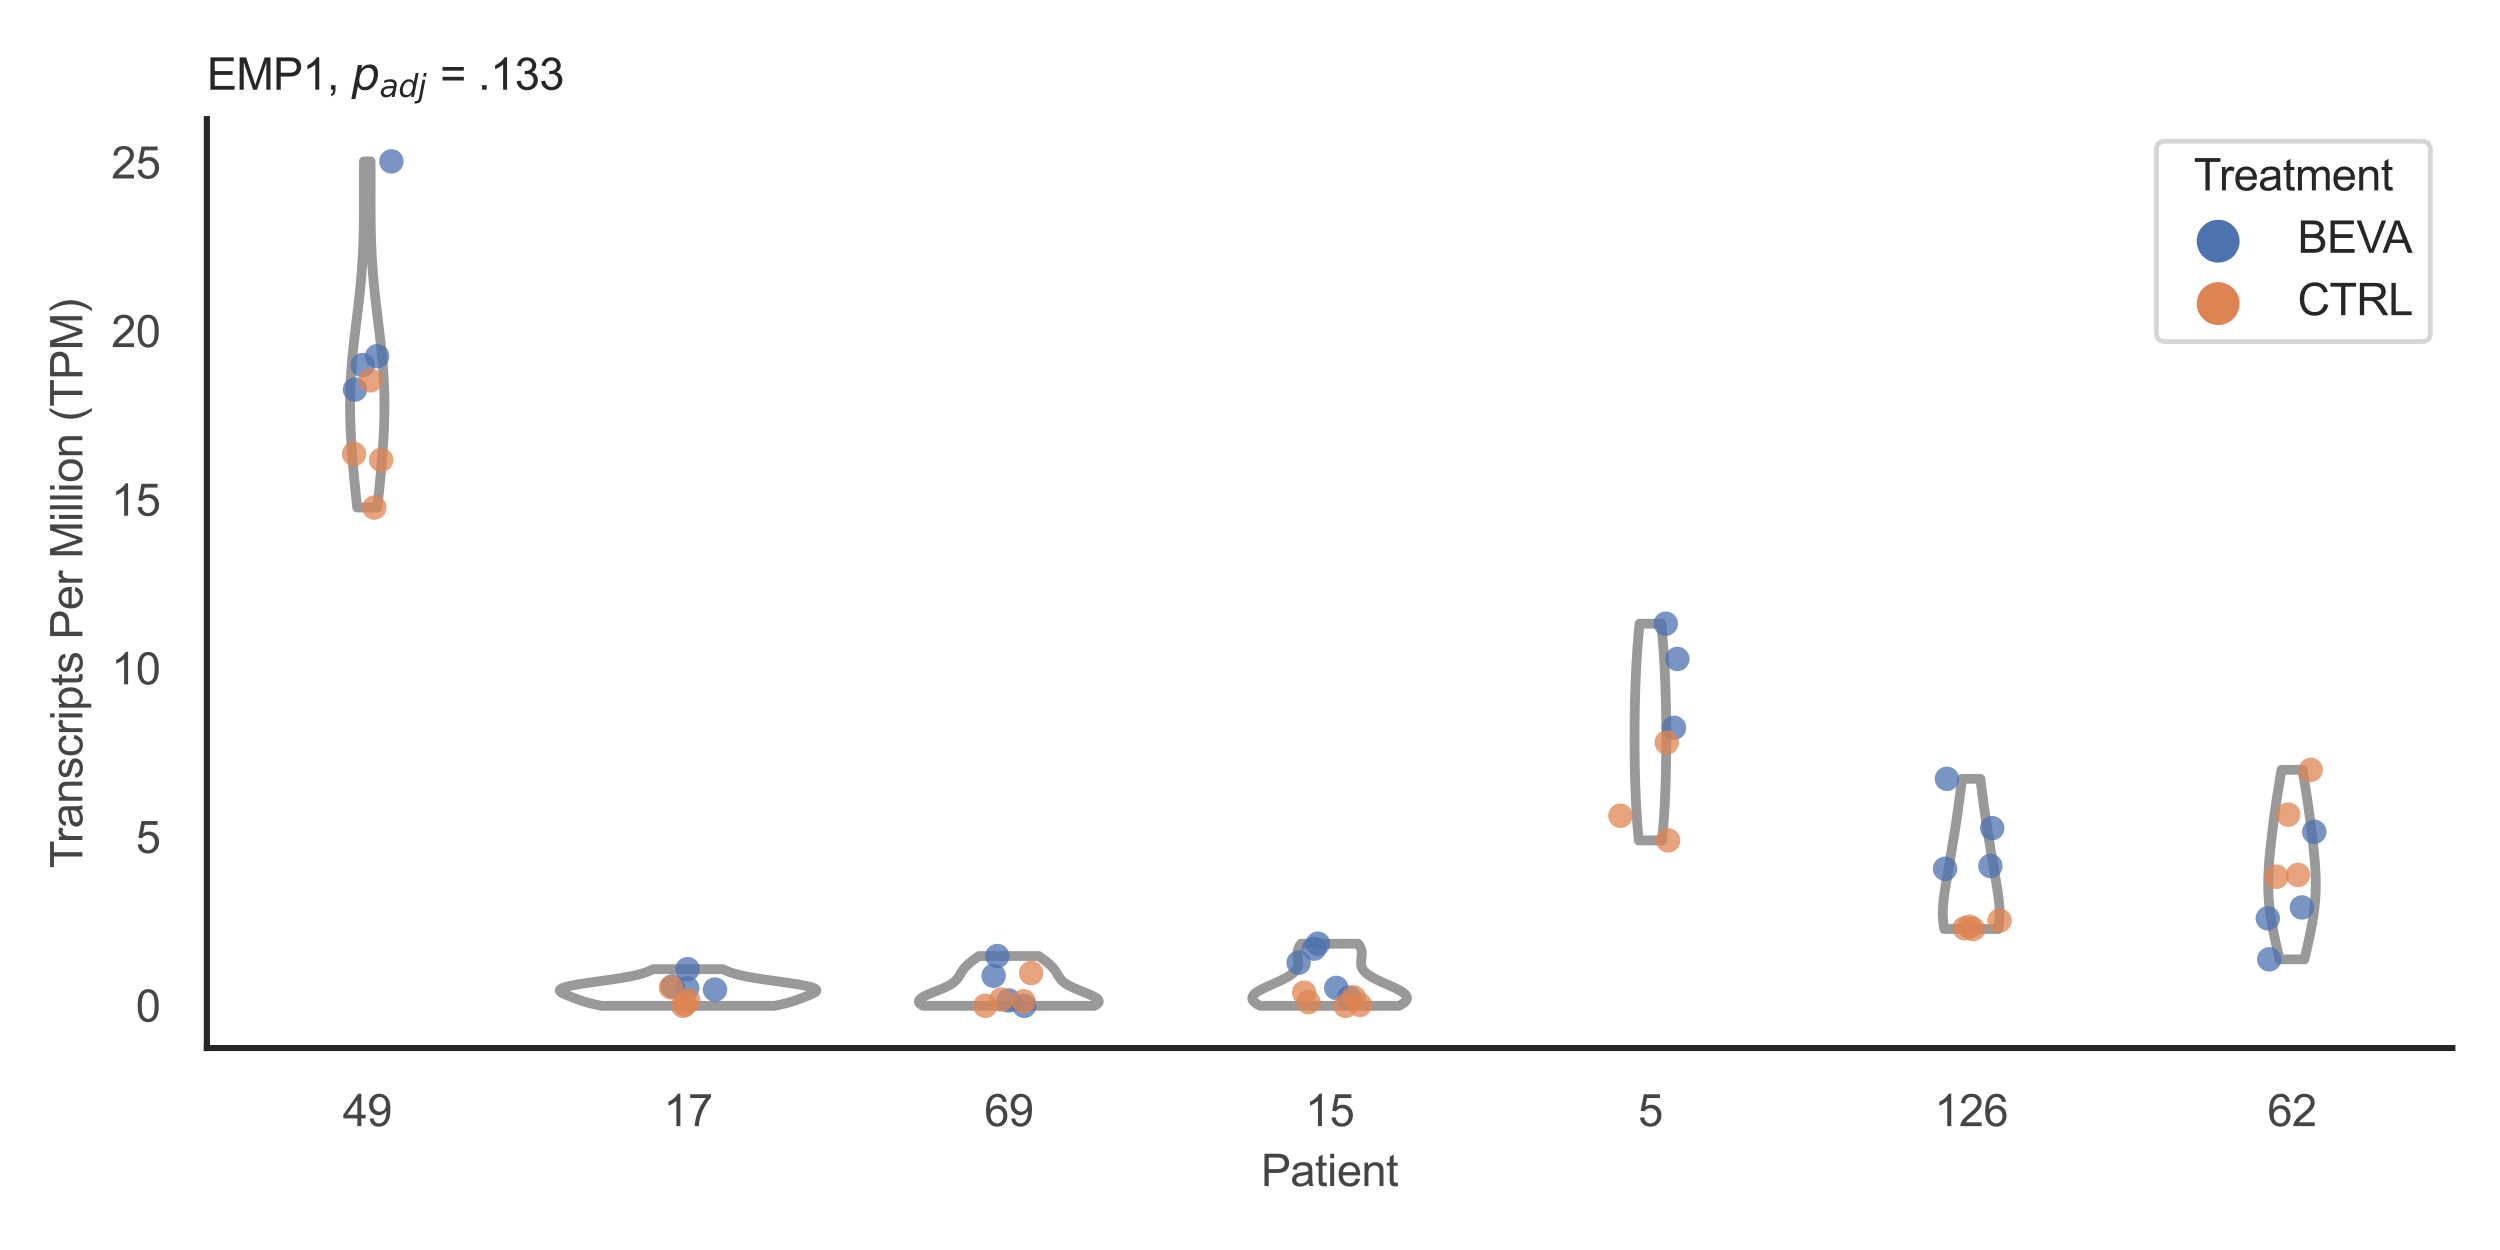 <?xml version="1.0" encoding="utf-8" standalone="no"?>
<!DOCTYPE svg PUBLIC "-//W3C//DTD SVG 1.1//EN"
  "http://www.w3.org/Graphics/SVG/1.1/DTD/svg11.dtd">
<svg xmlns:xlink="http://www.w3.org/1999/xlink" width="510.236pt" height="255.118pt" viewBox="0 0 510.236 255.118" xmlns="http://www.w3.org/2000/svg" version="1.1">
 <defs>
  <style type="text/css">*{stroke-linejoin: round; stroke-linecap: butt}</style>
 </defs>
 <g id="figure_1">
  <g id="patch_1">
   <path d="M 0 255.118 
L 510.236 255.118 
L 510.236 0 
L 0 0 
z
" style="fill: #ffffff"/>
  </g>
  <g id="axes_1">
   <g id="patch_2">
    <path d="M 42.22 213.898 
L 500.516 213.898 
L 500.516 24.32 
L 42.22 24.32 
z
" style="fill: #ffffff"/>
   </g>
   <g id="matplotlib.axis_1">
    <g id="xtick_1">
     <g id="text_1">
      <!-- 49 -->
      <g style="fill: #444444" transform="translate(69.951 229.84)scale(0.09 -0.09)">
       <defs>
        <path id="ArialMT-34" d="M 2069 0 
L 2069 1097 
L 81 1097 
L 81 1613 
L 2172 4581 
L 2631 4581 
L 2631 1613 
L 3250 1613 
L 3250 1097 
L 2631 1097 
L 2631 0 
L 2069 0 
z
M 2069 1613 
L 2069 3678 
L 634 1613 
L 2069 1613 
z
" transform="scale(0.016)"/>
        <path id="ArialMT-39" d="M 350 1059 
L 891 1109 
Q 959 728 1153 556 
Q 1347 384 1650 384 
Q 1909 384 2104 503 
Q 2300 622 2425 820 
Q 2550 1019 2634 1356 
Q 2719 1694 2719 2044 
Q 2719 2081 2716 2156 
Q 2547 1888 2255 1720 
Q 1963 1553 1622 1553 
Q 1053 1553 659 1965 
Q 266 2378 266 3053 
Q 266 3750 677 4175 
Q 1088 4600 1706 4600 
Q 2153 4600 2523 4359 
Q 2894 4119 3086 3673 
Q 3278 3228 3278 2384 
Q 3278 1506 3087 986 
Q 2897 466 2520 194 
Q 2144 -78 1638 -78 
Q 1100 -78 759 220 
Q 419 519 350 1059 
z
M 2653 3081 
Q 2653 3566 2395 3850 
Q 2138 4134 1775 4134 
Q 1400 4134 1122 3828 
Q 844 3522 844 3034 
Q 844 2597 1108 2323 
Q 1372 2050 1759 2050 
Q 2150 2050 2401 2323 
Q 2653 2597 2653 3081 
z
" transform="scale(0.016)"/>
       </defs>
       <use xlink:href="#ArialMT-34"/>
       <use xlink:href="#ArialMT-39" x="55.615"/>
      </g>
     </g>
    </g>
    <g id="xtick_2">
     <g id="text_2">
      <!-- 17 -->
      <g style="fill: #444444" transform="translate(135.421 229.84)scale(0.09 -0.09)">
       <defs>
        <path id="ArialMT-31" d="M 2384 0 
L 1822 0 
L 1822 3584 
Q 1619 3391 1289 3197 
Q 959 3003 697 2906 
L 697 3450 
Q 1169 3672 1522 3987 
Q 1875 4303 2022 4600 
L 2384 4600 
L 2384 0 
z
" transform="scale(0.016)"/>
        <path id="ArialMT-37" d="M 303 3981 
L 303 4522 
L 3269 4522 
L 3269 4084 
Q 2831 3619 2401 2847 
Q 1972 2075 1738 1259 
Q 1569 684 1522 0 
L 944 0 
Q 953 541 1156 1306 
Q 1359 2072 1739 2783 
Q 2119 3494 2547 3981 
L 303 3981 
z
" transform="scale(0.016)"/>
       </defs>
       <use xlink:href="#ArialMT-31"/>
       <use xlink:href="#ArialMT-37" x="55.615"/>
      </g>
     </g>
    </g>
    <g id="xtick_3">
     <g id="text_3">
      <!-- 69 -->
      <g style="fill: #444444" transform="translate(200.892 229.84)scale(0.09 -0.09)">
       <defs>
        <path id="ArialMT-36" d="M 3184 3459 
L 2625 3416 
Q 2550 3747 2413 3897 
Q 2184 4138 1850 4138 
Q 1581 4138 1378 3988 
Q 1113 3794 959 3422 
Q 806 3050 800 2363 
Q 1003 2672 1297 2822 
Q 1591 2972 1913 2972 
Q 2475 2972 2870 2558 
Q 3266 2144 3266 1488 
Q 3266 1056 3080 686 
Q 2894 316 2569 119 
Q 2244 -78 1831 -78 
Q 1128 -78 684 439 
Q 241 956 241 2144 
Q 241 3472 731 4075 
Q 1159 4600 1884 4600 
Q 2425 4600 2770 4297 
Q 3116 3994 3184 3459 
z
M 888 1484 
Q 888 1194 1011 928 
Q 1134 663 1356 523 
Q 1578 384 1822 384 
Q 2178 384 2434 671 
Q 2691 959 2691 1453 
Q 2691 1928 2437 2201 
Q 2184 2475 1800 2475 
Q 1419 2475 1153 2201 
Q 888 1928 888 1484 
z
" transform="scale(0.016)"/>
       </defs>
       <use xlink:href="#ArialMT-36"/>
       <use xlink:href="#ArialMT-39" x="55.615"/>
      </g>
     </g>
    </g>
    <g id="xtick_4">
     <g id="text_4">
      <!-- 15 -->
      <g style="fill: #444444" transform="translate(266.363 229.84)scale(0.09 -0.09)">
       <defs>
        <path id="ArialMT-35" d="M 266 1200 
L 856 1250 
Q 922 819 1161 601 
Q 1400 384 1738 384 
Q 2144 384 2425 690 
Q 2706 997 2706 1503 
Q 2706 1984 2436 2262 
Q 2166 2541 1728 2541 
Q 1456 2541 1237 2417 
Q 1019 2294 894 2097 
L 366 2166 
L 809 4519 
L 3088 4519 
L 3088 3981 
L 1259 3981 
L 1013 2750 
Q 1425 3038 1878 3038 
Q 2478 3038 2890 2622 
Q 3303 2206 3303 1553 
Q 3303 931 2941 478 
Q 2500 -78 1738 -78 
Q 1113 -78 717 272 
Q 322 622 266 1200 
z
" transform="scale(0.016)"/>
       </defs>
       <use xlink:href="#ArialMT-31"/>
       <use xlink:href="#ArialMT-35" x="55.615"/>
      </g>
     </g>
    </g>
    <g id="xtick_5">
     <g id="text_5">
      <!-- 5 -->
      <g style="fill: #444444" transform="translate(334.337 229.84)scale(0.09 -0.09)">
       <use xlink:href="#ArialMT-35"/>
      </g>
     </g>
    </g>
    <g id="xtick_6">
     <g id="text_6">
      <!-- 126 -->
      <g style="fill: #444444" transform="translate(394.803 229.84)scale(0.09 -0.09)">
       <defs>
        <path id="ArialMT-32" d="M 3222 541 
L 3222 0 
L 194 0 
Q 188 203 259 391 
Q 375 700 629 1000 
Q 884 1300 1366 1694 
Q 2113 2306 2375 2664 
Q 2638 3022 2638 3341 
Q 2638 3675 2398 3904 
Q 2159 4134 1775 4134 
Q 1369 4134 1125 3890 
Q 881 3647 878 3216 
L 300 3275 
Q 359 3922 746 4261 
Q 1134 4600 1788 4600 
Q 2447 4600 2831 4234 
Q 3216 3869 3216 3328 
Q 3216 3053 3103 2787 
Q 2991 2522 2730 2228 
Q 2469 1934 1863 1422 
Q 1356 997 1212 845 
Q 1069 694 975 541 
L 3222 541 
z
" transform="scale(0.016)"/>
       </defs>
       <use xlink:href="#ArialMT-31"/>
       <use xlink:href="#ArialMT-32" x="55.615"/>
       <use xlink:href="#ArialMT-36" x="111.23"/>
      </g>
     </g>
    </g>
    <g id="xtick_7">
     <g id="text_7">
      <!-- 62 -->
      <g style="fill: #444444" transform="translate(462.776 229.84)scale(0.09 -0.09)">
       <use xlink:href="#ArialMT-36"/>
       <use xlink:href="#ArialMT-32" x="55.615"/>
      </g>
     </g>
    </g>
    <g id="text_8">
     <!-- Patient -->
     <g style="fill: #444444" transform="translate(257.359 242.071)scale(0.09 -0.09)">
      <defs>
       <path id="ArialMT-50" d="M 494 0 
L 494 4581 
L 2222 4581 
Q 2678 4581 2919 4538 
Q 3256 4481 3484 4323 
Q 3713 4166 3852 3881 
Q 3991 3597 3991 3256 
Q 3991 2672 3619 2267 
Q 3247 1863 2275 1863 
L 1100 1863 
L 1100 0 
L 494 0 
z
M 1100 2403 
L 2284 2403 
Q 2872 2403 3119 2622 
Q 3366 2841 3366 3238 
Q 3366 3525 3220 3729 
Q 3075 3934 2838 4000 
Q 2684 4041 2272 4041 
L 1100 4041 
L 1100 2403 
z
" transform="scale(0.016)"/>
       <path id="ArialMT-61" d="M 2588 409 
Q 2275 144 1986 34 
Q 1697 -75 1366 -75 
Q 819 -75 525 192 
Q 231 459 231 875 
Q 231 1119 342 1320 
Q 453 1522 633 1644 
Q 813 1766 1038 1828 
Q 1203 1872 1538 1913 
Q 2219 1994 2541 2106 
Q 2544 2222 2544 2253 
Q 2544 2597 2384 2738 
Q 2169 2928 1744 2928 
Q 1347 2928 1158 2789 
Q 969 2650 878 2297 
L 328 2372 
Q 403 2725 575 2942 
Q 747 3159 1072 3276 
Q 1397 3394 1825 3394 
Q 2250 3394 2515 3294 
Q 2781 3194 2906 3042 
Q 3031 2891 3081 2659 
Q 3109 2516 3109 2141 
L 3109 1391 
Q 3109 606 3145 398 
Q 3181 191 3288 0 
L 2700 0 
Q 2613 175 2588 409 
z
M 2541 1666 
Q 2234 1541 1622 1453 
Q 1275 1403 1131 1340 
Q 988 1278 909 1158 
Q 831 1038 831 891 
Q 831 666 1001 516 
Q 1172 366 1500 366 
Q 1825 366 2078 508 
Q 2331 650 2450 897 
Q 2541 1088 2541 1459 
L 2541 1666 
z
" transform="scale(0.016)"/>
       <path id="ArialMT-74" d="M 1650 503 
L 1731 6 
Q 1494 -44 1306 -44 
Q 1000 -44 831 53 
Q 663 150 594 308 
Q 525 466 525 972 
L 525 2881 
L 113 2881 
L 113 3319 
L 525 3319 
L 525 4141 
L 1084 4478 
L 1084 3319 
L 1650 3319 
L 1650 2881 
L 1084 2881 
L 1084 941 
Q 1084 700 1114 631 
Q 1144 563 1211 522 
Q 1278 481 1403 481 
Q 1497 481 1650 503 
z
" transform="scale(0.016)"/>
       <path id="ArialMT-69" d="M 425 3934 
L 425 4581 
L 988 4581 
L 988 3934 
L 425 3934 
z
M 425 0 
L 425 3319 
L 988 3319 
L 988 0 
L 425 0 
z
" transform="scale(0.016)"/>
       <path id="ArialMT-65" d="M 2694 1069 
L 3275 997 
Q 3138 488 2766 206 
Q 2394 -75 1816 -75 
Q 1088 -75 661 373 
Q 234 822 234 1631 
Q 234 2469 665 2931 
Q 1097 3394 1784 3394 
Q 2450 3394 2872 2941 
Q 3294 2488 3294 1666 
Q 3294 1616 3291 1516 
L 816 1516 
Q 847 969 1125 678 
Q 1403 388 1819 388 
Q 2128 388 2347 550 
Q 2566 713 2694 1069 
z
M 847 1978 
L 2700 1978 
Q 2663 2397 2488 2606 
Q 2219 2931 1791 2931 
Q 1403 2931 1139 2672 
Q 875 2413 847 1978 
z
" transform="scale(0.016)"/>
       <path id="ArialMT-6e" d="M 422 0 
L 422 3319 
L 928 3319 
L 928 2847 
Q 1294 3394 1984 3394 
Q 2284 3394 2536 3286 
Q 2788 3178 2913 3003 
Q 3038 2828 3088 2588 
Q 3119 2431 3119 2041 
L 3119 0 
L 2556 0 
L 2556 2019 
Q 2556 2363 2490 2533 
Q 2425 2703 2258 2804 
Q 2091 2906 1866 2906 
Q 1506 2906 1245 2678 
Q 984 2450 984 1813 
L 984 0 
L 422 0 
z
" transform="scale(0.016)"/>
      </defs>
      <use xlink:href="#ArialMT-50"/>
      <use xlink:href="#ArialMT-61" x="66.699"/>
      <use xlink:href="#ArialMT-74" x="122.314"/>
      <use xlink:href="#ArialMT-69" x="150.098"/>
      <use xlink:href="#ArialMT-65" x="172.314"/>
      <use xlink:href="#ArialMT-6e" x="227.93"/>
      <use xlink:href="#ArialMT-74" x="283.545"/>
     </g>
    </g>
   </g>
   <g id="matplotlib.axis_2">
    <g id="ytick_1">
     <g id="text_9">
      <!-- 0 -->
      <g style="fill: #444444" transform="translate(27.715 208.502)scale(0.09 -0.09)">
       <defs>
        <path id="ArialMT-30" d="M 266 2259 
Q 266 3072 433 3567 
Q 600 4063 929 4331 
Q 1259 4600 1759 4600 
Q 2128 4600 2406 4451 
Q 2684 4303 2865 4023 
Q 3047 3744 3150 3342 
Q 3253 2941 3253 2259 
Q 3253 1453 3087 958 
Q 2922 463 2592 192 
Q 2263 -78 1759 -78 
Q 1097 -78 719 397 
Q 266 969 266 2259 
z
M 844 2259 
Q 844 1131 1108 757 
Q 1372 384 1759 384 
Q 2147 384 2411 759 
Q 2675 1134 2675 2259 
Q 2675 3391 2411 3762 
Q 2147 4134 1753 4134 
Q 1366 4134 1134 3806 
Q 844 3388 844 2259 
z
" transform="scale(0.016)"/>
       </defs>
       <use xlink:href="#ArialMT-30"/>
      </g>
     </g>
    </g>
    <g id="ytick_2">
     <g id="text_10">
      <!-- 5 -->
      <g style="fill: #444444" transform="translate(27.715 174.086)scale(0.09 -0.09)">
       <use xlink:href="#ArialMT-35"/>
      </g>
     </g>
    </g>
    <g id="ytick_3">
     <g id="text_11">
      <!-- 10 -->
      <g style="fill: #444444" transform="translate(22.71 139.67)scale(0.09 -0.09)">
       <use xlink:href="#ArialMT-31"/>
       <use xlink:href="#ArialMT-30" x="55.615"/>
      </g>
     </g>
    </g>
    <g id="ytick_4">
     <g id="text_12">
      <!-- 15 -->
      <g style="fill: #444444" transform="translate(22.71 105.254)scale(0.09 -0.09)">
       <use xlink:href="#ArialMT-31"/>
       <use xlink:href="#ArialMT-35" x="55.615"/>
      </g>
     </g>
    </g>
    <g id="ytick_5">
     <g id="text_13">
      <!-- 20 -->
      <g style="fill: #444444" transform="translate(22.71 70.837)scale(0.09 -0.09)">
       <use xlink:href="#ArialMT-32"/>
       <use xlink:href="#ArialMT-30" x="55.615"/>
      </g>
     </g>
    </g>
    <g id="ytick_6">
     <g id="text_14">
      <!-- 25 -->
      <g style="fill: #444444" transform="translate(22.71 36.421)scale(0.09 -0.09)">
       <use xlink:href="#ArialMT-32"/>
       <use xlink:href="#ArialMT-35" x="55.615"/>
      </g>
     </g>
    </g>
    <g id="text_15">
     <!-- Transcripts Per Million (TPM) -->
     <g style="fill: #444444" transform="translate(16.816 177.194)rotate(-90)scale(0.09 -0.09)">
      <defs>
       <path id="ArialMT-54" d="M 1659 0 
L 1659 4041 
L 150 4041 
L 150 4581 
L 3781 4581 
L 3781 4041 
L 2266 4041 
L 2266 0 
L 1659 0 
z
" transform="scale(0.016)"/>
       <path id="ArialMT-72" d="M 416 0 
L 416 3319 
L 922 3319 
L 922 2816 
Q 1116 3169 1280 3281 
Q 1444 3394 1641 3394 
Q 1925 3394 2219 3213 
L 2025 2691 
Q 1819 2813 1613 2813 
Q 1428 2813 1281 2702 
Q 1134 2591 1072 2394 
Q 978 2094 978 1738 
L 978 0 
L 416 0 
z
" transform="scale(0.016)"/>
       <path id="ArialMT-73" d="M 197 991 
L 753 1078 
Q 800 744 1014 566 
Q 1228 388 1613 388 
Q 2000 388 2187 545 
Q 2375 703 2375 916 
Q 2375 1106 2209 1216 
Q 2094 1291 1634 1406 
Q 1016 1563 777 1677 
Q 538 1791 414 1992 
Q 291 2194 291 2438 
Q 291 2659 392 2848 
Q 494 3038 669 3163 
Q 800 3259 1026 3326 
Q 1253 3394 1513 3394 
Q 1903 3394 2198 3281 
Q 2494 3169 2634 2976 
Q 2775 2784 2828 2463 
L 2278 2388 
Q 2241 2644 2061 2787 
Q 1881 2931 1553 2931 
Q 1166 2931 1000 2803 
Q 834 2675 834 2503 
Q 834 2394 903 2306 
Q 972 2216 1119 2156 
Q 1203 2125 1616 2013 
Q 2213 1853 2448 1751 
Q 2684 1650 2818 1456 
Q 2953 1263 2953 975 
Q 2953 694 2789 445 
Q 2625 197 2315 61 
Q 2006 -75 1616 -75 
Q 969 -75 630 194 
Q 291 463 197 991 
z
" transform="scale(0.016)"/>
       <path id="ArialMT-63" d="M 2588 1216 
L 3141 1144 
Q 3050 572 2676 248 
Q 2303 -75 1759 -75 
Q 1078 -75 664 370 
Q 250 816 250 1647 
Q 250 2184 428 2587 
Q 606 2991 970 3192 
Q 1334 3394 1763 3394 
Q 2303 3394 2647 3120 
Q 2991 2847 3088 2344 
L 2541 2259 
Q 2463 2594 2264 2762 
Q 2066 2931 1784 2931 
Q 1359 2931 1093 2626 
Q 828 2322 828 1663 
Q 828 994 1084 691 
Q 1341 388 1753 388 
Q 2084 388 2306 591 
Q 2528 794 2588 1216 
z
" transform="scale(0.016)"/>
       <path id="ArialMT-70" d="M 422 -1272 
L 422 3319 
L 934 3319 
L 934 2888 
Q 1116 3141 1344 3267 
Q 1572 3394 1897 3394 
Q 2322 3394 2647 3175 
Q 2972 2956 3137 2557 
Q 3303 2159 3303 1684 
Q 3303 1175 3120 767 
Q 2938 359 2589 142 
Q 2241 -75 1856 -75 
Q 1575 -75 1351 44 
Q 1128 163 984 344 
L 984 -1272 
L 422 -1272 
z
M 931 1641 
Q 931 1000 1190 694 
Q 1450 388 1819 388 
Q 2194 388 2461 705 
Q 2728 1022 2728 1688 
Q 2728 2322 2467 2637 
Q 2206 2953 1844 2953 
Q 1484 2953 1207 2617 
Q 931 2281 931 1641 
z
" transform="scale(0.016)"/>
       <path id="ArialMT-20" transform="scale(0.016)"/>
       <path id="ArialMT-4d" d="M 475 0 
L 475 4581 
L 1388 4581 
L 2472 1338 
Q 2622 884 2691 659 
Q 2769 909 2934 1394 
L 4031 4581 
L 4847 4581 
L 4847 0 
L 4263 0 
L 4263 3834 
L 2931 0 
L 2384 0 
L 1059 3900 
L 1059 0 
L 475 0 
z
" transform="scale(0.016)"/>
       <path id="ArialMT-6c" d="M 409 0 
L 409 4581 
L 972 4581 
L 972 0 
L 409 0 
z
" transform="scale(0.016)"/>
       <path id="ArialMT-6f" d="M 213 1659 
Q 213 2581 725 3025 
Q 1153 3394 1769 3394 
Q 2453 3394 2887 2945 
Q 3322 2497 3322 1706 
Q 3322 1066 3130 698 
Q 2938 331 2570 128 
Q 2203 -75 1769 -75 
Q 1072 -75 642 372 
Q 213 819 213 1659 
z
M 791 1659 
Q 791 1022 1069 705 
Q 1347 388 1769 388 
Q 2188 388 2466 706 
Q 2744 1025 2744 1678 
Q 2744 2294 2464 2611 
Q 2184 2928 1769 2928 
Q 1347 2928 1069 2612 
Q 791 2297 791 1659 
z
" transform="scale(0.016)"/>
       <path id="ArialMT-28" d="M 1497 -1347 
Q 1031 -759 709 28 
Q 388 816 388 1659 
Q 388 2403 628 3084 
Q 909 3875 1497 4659 
L 1900 4659 
Q 1522 4009 1400 3731 
Q 1209 3300 1100 2831 
Q 966 2247 966 1656 
Q 966 153 1900 -1347 
L 1497 -1347 
z
" transform="scale(0.016)"/>
       <path id="ArialMT-29" d="M 791 -1347 
L 388 -1347 
Q 1322 153 1322 1656 
Q 1322 2244 1188 2822 
Q 1081 3291 891 3722 
Q 769 4003 388 4659 
L 791 4659 
Q 1378 3875 1659 3084 
Q 1900 2403 1900 1659 
Q 1900 816 1576 28 
Q 1253 -759 791 -1347 
z
" transform="scale(0.016)"/>
      </defs>
      <use xlink:href="#ArialMT-54"/>
      <use xlink:href="#ArialMT-72" x="57.334"/>
      <use xlink:href="#ArialMT-61" x="90.635"/>
      <use xlink:href="#ArialMT-6e" x="146.25"/>
      <use xlink:href="#ArialMT-73" x="201.865"/>
      <use xlink:href="#ArialMT-63" x="251.865"/>
      <use xlink:href="#ArialMT-72" x="301.865"/>
      <use xlink:href="#ArialMT-69" x="335.166"/>
      <use xlink:href="#ArialMT-70" x="357.383"/>
      <use xlink:href="#ArialMT-74" x="412.998"/>
      <use xlink:href="#ArialMT-73" x="440.781"/>
      <use xlink:href="#ArialMT-20" x="490.781"/>
      <use xlink:href="#ArialMT-50" x="518.564"/>
      <use xlink:href="#ArialMT-65" x="585.264"/>
      <use xlink:href="#ArialMT-72" x="640.879"/>
      <use xlink:href="#ArialMT-20" x="674.18"/>
      <use xlink:href="#ArialMT-4d" x="701.963"/>
      <use xlink:href="#ArialMT-69" x="785.264"/>
      <use xlink:href="#ArialMT-6c" x="807.48"/>
      <use xlink:href="#ArialMT-6c" x="829.697"/>
      <use xlink:href="#ArialMT-69" x="851.914"/>
      <use xlink:href="#ArialMT-6f" x="874.131"/>
      <use xlink:href="#ArialMT-6e" x="929.746"/>
      <use xlink:href="#ArialMT-20" x="985.361"/>
      <use xlink:href="#ArialMT-28" x="1013.145"/>
      <use xlink:href="#ArialMT-54" x="1046.445"/>
      <use xlink:href="#ArialMT-50" x="1107.529"/>
      <use xlink:href="#ArialMT-4d" x="1174.229"/>
      <use xlink:href="#ArialMT-29" x="1257.529"/>
     </g>
    </g>
   </g>
   <g id="PolyCollection_1">
    <defs>
     <path id="m4e8f99430b" d="M 77.011 -151.528 
L 72.9 -151.528 
L 72.824 -152.242 
L 72.749 -152.955 
L 72.674 -153.669 
L 72.6 -154.383 
L 72.526 -155.096 
L 72.454 -155.81 
L 72.382 -156.524 
L 72.312 -157.237 
L 72.244 -157.951 
L 72.177 -158.665 
L 72.112 -159.378 
L 72.049 -160.092 
L 71.988 -160.806 
L 71.93 -161.519 
L 71.874 -162.233 
L 71.82 -162.947 
L 71.77 -163.66 
L 71.722 -164.374 
L 71.678 -165.088 
L 71.637 -165.801 
L 71.599 -166.515 
L 71.566 -167.229 
L 71.536 -167.942 
L 71.51 -168.656 
L 71.489 -169.37 
L 71.472 -170.083 
L 71.459 -170.797 
L 71.451 -171.511 
L 71.448 -172.224 
L 71.449 -172.938 
L 71.456 -173.652 
L 71.468 -174.365 
L 71.484 -175.079 
L 71.506 -175.793 
L 71.533 -176.506 
L 71.565 -177.22 
L 71.602 -177.934 
L 71.644 -178.647 
L 71.69 -179.361 
L 71.742 -180.075 
L 71.798 -180.788 
L 71.858 -181.502 
L 71.922 -182.216 
L 71.99 -182.929 
L 72.062 -183.643 
L 72.137 -184.357 
L 72.215 -185.07 
L 72.295 -185.784 
L 72.377 -186.498 
L 72.462 -187.211 
L 72.547 -187.925 
L 72.634 -188.639 
L 72.721 -189.352 
L 72.809 -190.066 
L 72.896 -190.78 
L 72.982 -191.493 
L 73.068 -192.207 
L 73.152 -192.921 
L 73.235 -193.634 
L 73.315 -194.348 
L 73.394 -195.062 
L 73.469 -195.775 
L 73.542 -196.489 
L 73.612 -197.203 
L 73.678 -197.916 
L 73.741 -198.63 
L 73.8 -199.344 
L 73.855 -200.057 
L 73.907 -200.771 
L 73.955 -201.485 
L 73.999 -202.198 
L 74.039 -202.912 
L 74.076 -203.626 
L 74.108 -204.339 
L 74.138 -205.053 
L 74.163 -205.767 
L 74.186 -206.48 
L 74.205 -207.194 
L 74.221 -207.908 
L 74.235 -208.621 
L 74.246 -209.335 
L 74.255 -210.049 
L 74.261 -210.762 
L 74.266 -211.476 
L 74.269 -212.19 
L 74.271 -212.903 
L 74.272 -213.617 
L 74.272 -214.331 
L 74.272 -215.044 
L 74.271 -215.758 
L 74.269 -216.472 
L 74.268 -217.185 
L 74.267 -217.899 
L 74.267 -218.613 
L 74.267 -219.326 
L 74.268 -220.04 
L 74.269 -220.754 
L 74.272 -221.467 
L 74.276 -222.181 
L 75.635 -222.181 
L 75.635 -222.181 
L 75.639 -221.467 
L 75.641 -220.754 
L 75.643 -220.04 
L 75.644 -219.326 
L 75.644 -218.613 
L 75.644 -217.899 
L 75.643 -217.185 
L 75.642 -216.472 
L 75.64 -215.758 
L 75.639 -215.044 
L 75.639 -214.331 
L 75.639 -213.617 
L 75.64 -212.903 
L 75.642 -212.19 
L 75.645 -211.476 
L 75.65 -210.762 
L 75.656 -210.049 
L 75.665 -209.335 
L 75.676 -208.621 
L 75.69 -207.908 
L 75.706 -207.194 
L 75.725 -206.48 
L 75.748 -205.767 
L 75.773 -205.053 
L 75.802 -204.339 
L 75.835 -203.626 
L 75.872 -202.912 
L 75.912 -202.198 
L 75.956 -201.485 
L 76.004 -200.771 
L 76.055 -200.057 
L 76.111 -199.344 
L 76.17 -198.63 
L 76.233 -197.916 
L 76.299 -197.203 
L 76.369 -196.489 
L 76.442 -195.775 
L 76.517 -195.062 
L 76.595 -194.348 
L 76.676 -193.634 
L 76.759 -192.921 
L 76.843 -192.207 
L 76.929 -191.493 
L 77.015 -190.78 
L 77.102 -190.066 
L 77.19 -189.352 
L 77.277 -188.639 
L 77.364 -187.925 
L 77.449 -187.211 
L 77.534 -186.498 
L 77.616 -185.784 
L 77.696 -185.07 
L 77.774 -184.357 
L 77.849 -183.643 
L 77.92 -182.929 
L 77.989 -182.216 
L 78.053 -181.502 
L 78.113 -180.788 
L 78.169 -180.075 
L 78.22 -179.361 
L 78.267 -178.647 
L 78.309 -177.934 
L 78.346 -177.22 
L 78.378 -176.506 
L 78.405 -175.793 
L 78.427 -175.079 
L 78.443 -174.365 
L 78.455 -173.652 
L 78.462 -172.938 
L 78.463 -172.224 
L 78.46 -171.511 
L 78.452 -170.797 
L 78.439 -170.083 
L 78.422 -169.37 
L 78.401 -168.656 
L 78.375 -167.942 
L 78.345 -167.229 
L 78.311 -166.515 
L 78.274 -165.801 
L 78.233 -165.088 
L 78.189 -164.374 
L 78.141 -163.66 
L 78.091 -162.947 
L 78.037 -162.233 
L 77.981 -161.519 
L 77.923 -160.806 
L 77.862 -160.092 
L 77.799 -159.378 
L 77.734 -158.665 
L 77.667 -157.951 
L 77.598 -157.237 
L 77.528 -156.524 
L 77.457 -155.81 
L 77.385 -155.096 
L 77.311 -154.383 
L 77.237 -153.669 
L 77.162 -152.955 
L 77.087 -152.242 
L 77.011 -151.528 
z
" style="stroke: #999999; stroke-width: 2"/>
    </defs>
    <g clip-path="url(#p6d7d7206ea)">
     <use xlink:href="#m4e8f99430b" x="0" y="255.118" style="fill: #ffffff; stroke: #999999; stroke-width: 2"/>
    </g>
   </g>
   <g id="PolyCollection_2">
    <defs>
     <path id="mca12742125" d="M 158.091 -49.837 
L 122.761 -49.837 
L 122.383 -49.913 
L 122.018 -49.988 
L 121.668 -50.064 
L 121.333 -50.14 
L 121.011 -50.215 
L 120.703 -50.291 
L 120.408 -50.366 
L 120.126 -50.442 
L 119.856 -50.518 
L 119.596 -50.593 
L 119.347 -50.669 
L 119.108 -50.744 
L 118.876 -50.82 
L 118.652 -50.896 
L 118.434 -50.971 
L 118.221 -51.047 
L 118.013 -51.122 
L 117.808 -51.198 
L 117.606 -51.274 
L 117.406 -51.349 
L 117.208 -51.425 
L 117.011 -51.5 
L 116.815 -51.576 
L 116.62 -51.652 
L 116.426 -51.727 
L 116.234 -51.803 
L 116.043 -51.878 
L 115.856 -51.954 
L 115.671 -52.03 
L 115.491 -52.105 
L 115.317 -52.181 
L 115.15 -52.256 
L 114.992 -52.332 
L 114.844 -52.408 
L 114.708 -52.483 
L 114.585 -52.559 
L 114.478 -52.634 
L 114.389 -52.71 
L 114.318 -52.786 
L 114.268 -52.861 
L 114.241 -52.937 
L 114.238 -53.012 
L 114.261 -53.088 
L 114.31 -53.164 
L 114.388 -53.239 
L 114.494 -53.315 
L 114.63 -53.39 
L 114.797 -53.466 
L 114.994 -53.542 
L 115.222 -53.617 
L 115.48 -53.693 
L 115.768 -53.769 
L 116.085 -53.844 
L 116.431 -53.92 
L 116.803 -53.995 
L 117.201 -54.071 
L 117.623 -54.147 
L 118.066 -54.222 
L 118.53 -54.298 
L 119.012 -54.373 
L 119.509 -54.449 
L 120.019 -54.525 
L 120.54 -54.6 
L 121.069 -54.676 
L 121.604 -54.751 
L 122.142 -54.827 
L 122.68 -54.903 
L 123.217 -54.978 
L 123.75 -55.054 
L 124.277 -55.129 
L 124.796 -55.205 
L 125.304 -55.281 
L 125.801 -55.356 
L 126.284 -55.432 
L 126.753 -55.507 
L 127.205 -55.583 
L 127.641 -55.659 
L 128.059 -55.734 
L 128.459 -55.81 
L 128.841 -55.885 
L 129.204 -55.961 
L 129.549 -56.037 
L 129.875 -56.112 
L 130.184 -56.188 
L 130.475 -56.263 
L 130.75 -56.339 
L 131.01 -56.415 
L 131.254 -56.49 
L 131.485 -56.566 
L 131.703 -56.641 
L 131.91 -56.717 
L 132.107 -56.793 
L 132.295 -56.868 
L 132.474 -56.944 
L 132.647 -57.019 
L 132.815 -57.095 
L 132.978 -57.171 
L 133.138 -57.246 
L 133.296 -57.322 
L 147.557 -57.322 
L 147.557 -57.322 
L 147.715 -57.246 
L 147.874 -57.171 
L 148.038 -57.095 
L 148.205 -57.019 
L 148.378 -56.944 
L 148.558 -56.868 
L 148.746 -56.793 
L 148.942 -56.717 
L 149.149 -56.641 
L 149.368 -56.566 
L 149.599 -56.49 
L 149.843 -56.415 
L 150.102 -56.339 
L 150.377 -56.263 
L 150.669 -56.188 
L 150.977 -56.112 
L 151.304 -56.037 
L 151.648 -55.961 
L 152.012 -55.885 
L 152.393 -55.81 
L 152.793 -55.734 
L 153.212 -55.659 
L 153.647 -55.583 
L 154.1 -55.507 
L 154.568 -55.432 
L 155.052 -55.356 
L 155.548 -55.281 
L 156.057 -55.205 
L 156.575 -55.129 
L 157.102 -55.054 
L 157.635 -54.978 
L 158.172 -54.903 
L 158.711 -54.827 
L 159.249 -54.751 
L 159.784 -54.676 
L 160.313 -54.6 
L 160.834 -54.525 
L 161.344 -54.449 
L 161.841 -54.373 
L 162.323 -54.298 
L 162.786 -54.222 
L 163.23 -54.147 
L 163.652 -54.071 
L 164.05 -53.995 
L 164.422 -53.92 
L 164.767 -53.844 
L 165.084 -53.769 
L 165.373 -53.693 
L 165.631 -53.617 
L 165.858 -53.542 
L 166.056 -53.466 
L 166.222 -53.39 
L 166.359 -53.315 
L 166.465 -53.239 
L 166.543 -53.164 
L 166.592 -53.088 
L 166.615 -53.012 
L 166.612 -52.937 
L 166.584 -52.861 
L 166.535 -52.786 
L 166.464 -52.71 
L 166.374 -52.634 
L 166.267 -52.559 
L 166.145 -52.483 
L 166.009 -52.408 
L 165.861 -52.332 
L 165.702 -52.256 
L 165.535 -52.181 
L 165.361 -52.105 
L 165.181 -52.03 
L 164.997 -51.954 
L 164.809 -51.878 
L 164.619 -51.803 
L 164.426 -51.727 
L 164.232 -51.652 
L 164.037 -51.576 
L 163.841 -51.5 
L 163.644 -51.425 
L 163.446 -51.349 
L 163.246 -51.274 
L 163.044 -51.198 
L 162.84 -51.122 
L 162.631 -51.047 
L 162.419 -50.971 
L 162.201 -50.896 
L 161.977 -50.82 
L 161.745 -50.744 
L 161.505 -50.669 
L 161.256 -50.593 
L 160.997 -50.518 
L 160.727 -50.442 
L 160.445 -50.366 
L 160.15 -50.291 
L 159.842 -50.215 
L 159.52 -50.14 
L 159.184 -50.064 
L 158.834 -49.988 
L 158.47 -49.913 
L 158.091 -49.837 
z
" style="stroke: #999999; stroke-width: 2"/>
    </defs>
    <g clip-path="url(#p6d7d7206ea)">
     <use xlink:href="#mca12742125" x="0" y="255.118" style="fill: #ffffff; stroke: #999999; stroke-width: 2"/>
    </g>
   </g>
   <g id="PolyCollection_3">
    <defs>
     <path id="m4c8d8f6eb6" d="M 223.362 -49.837 
L 188.433 -49.837 
L 188.239 -49.94 
L 188.069 -50.042 
L 187.922 -50.145 
L 187.799 -50.248 
L 187.699 -50.35 
L 187.624 -50.453 
L 187.573 -50.556 
L 187.546 -50.658 
L 187.543 -50.761 
L 187.562 -50.863 
L 187.604 -50.966 
L 187.668 -51.069 
L 187.753 -51.171 
L 187.858 -51.274 
L 187.982 -51.377 
L 188.125 -51.479 
L 188.284 -51.582 
L 188.459 -51.685 
L 188.648 -51.787 
L 188.851 -51.89 
L 189.065 -51.992 
L 189.289 -52.095 
L 189.522 -52.198 
L 189.763 -52.3 
L 190.009 -52.403 
L 190.26 -52.506 
L 190.514 -52.608 
L 190.769 -52.711 
L 191.026 -52.813 
L 191.281 -52.916 
L 191.534 -53.019 
L 191.785 -53.121 
L 192.031 -53.224 
L 192.272 -53.327 
L 192.507 -53.429 
L 192.735 -53.532 
L 192.957 -53.635 
L 193.17 -53.737 
L 193.375 -53.84 
L 193.571 -53.942 
L 193.758 -54.045 
L 193.936 -54.148 
L 194.104 -54.25 
L 194.263 -54.353 
L 194.414 -54.456 
L 194.555 -54.558 
L 194.687 -54.661 
L 194.811 -54.763 
L 194.926 -54.866 
L 195.034 -54.969 
L 195.135 -55.071 
L 195.23 -55.174 
L 195.318 -55.277 
L 195.4 -55.379 
L 195.478 -55.482 
L 195.551 -55.584 
L 195.621 -55.687 
L 195.688 -55.79 
L 195.752 -55.892 
L 195.814 -55.995 
L 195.875 -56.098 
L 195.935 -56.2 
L 195.995 -56.303 
L 196.055 -56.406 
L 196.116 -56.508 
L 196.178 -56.611 
L 196.241 -56.713 
L 196.307 -56.816 
L 196.375 -56.919 
L 196.445 -57.021 
L 196.518 -57.124 
L 196.594 -57.227 
L 196.674 -57.329 
L 196.756 -57.432 
L 196.842 -57.534 
L 196.931 -57.637 
L 197.024 -57.74 
L 197.121 -57.842 
L 197.22 -57.945 
L 197.324 -58.048 
L 197.43 -58.15 
L 197.54 -58.253 
L 197.654 -58.355 
L 197.77 -58.458 
L 197.889 -58.561 
L 198.012 -58.663 
L 198.137 -58.766 
L 198.264 -58.869 
L 198.395 -58.971 
L 198.527 -59.074 
L 198.662 -59.177 
L 198.799 -59.279 
L 198.938 -59.382 
L 199.079 -59.484 
L 199.221 -59.587 
L 199.365 -59.69 
L 199.51 -59.792 
L 199.657 -59.895 
L 199.804 -59.998 
L 211.99 -59.998 
L 211.99 -59.998 
L 212.138 -59.895 
L 212.284 -59.792 
L 212.429 -59.69 
L 212.573 -59.587 
L 212.716 -59.484 
L 212.856 -59.382 
L 212.995 -59.279 
L 213.132 -59.177 
L 213.267 -59.074 
L 213.4 -58.971 
L 213.53 -58.869 
L 213.658 -58.766 
L 213.783 -58.663 
L 213.905 -58.561 
L 214.025 -58.458 
L 214.141 -58.355 
L 214.254 -58.253 
L 214.364 -58.15 
L 214.471 -58.048 
L 214.574 -57.945 
L 214.674 -57.842 
L 214.77 -57.74 
L 214.863 -57.637 
L 214.952 -57.534 
L 215.038 -57.432 
L 215.121 -57.329 
L 215.2 -57.227 
L 215.276 -57.124 
L 215.349 -57.021 
L 215.42 -56.919 
L 215.487 -56.816 
L 215.553 -56.713 
L 215.617 -56.611 
L 215.679 -56.508 
L 215.74 -56.406 
L 215.8 -56.303 
L 215.86 -56.2 
L 215.92 -56.098 
L 215.981 -55.995 
L 216.043 -55.892 
L 216.107 -55.79 
L 216.173 -55.687 
L 216.243 -55.584 
L 216.316 -55.482 
L 216.394 -55.379 
L 216.477 -55.277 
L 216.565 -55.174 
L 216.659 -55.071 
L 216.76 -54.969 
L 216.868 -54.866 
L 216.984 -54.763 
L 217.108 -54.661 
L 217.24 -54.558 
L 217.381 -54.456 
L 217.531 -54.353 
L 217.69 -54.25 
L 217.859 -54.148 
L 218.037 -54.045 
L 218.224 -53.942 
L 218.42 -53.84 
L 218.625 -53.737 
L 218.838 -53.635 
L 219.059 -53.532 
L 219.287 -53.429 
L 219.523 -53.327 
L 219.764 -53.224 
L 220.01 -53.121 
L 220.26 -53.019 
L 220.514 -52.916 
L 220.769 -52.813 
L 221.025 -52.711 
L 221.281 -52.608 
L 221.535 -52.506 
L 221.785 -52.403 
L 222.032 -52.3 
L 222.272 -52.198 
L 222.505 -52.095 
L 222.73 -51.992 
L 222.944 -51.89 
L 223.146 -51.787 
L 223.335 -51.685 
L 223.51 -51.582 
L 223.67 -51.479 
L 223.812 -51.377 
L 223.936 -51.274 
L 224.041 -51.171 
L 224.126 -51.069 
L 224.19 -50.966 
L 224.232 -50.863 
L 224.252 -50.761 
L 224.248 -50.658 
L 224.221 -50.556 
L 224.17 -50.453 
L 224.095 -50.35 
L 223.996 -50.248 
L 223.873 -50.145 
L 223.726 -50.042 
L 223.555 -49.94 
L 223.362 -49.837 
z
" style="stroke: #999999; stroke-width: 2"/>
    </defs>
    <g clip-path="url(#p6d7d7206ea)">
     <use xlink:href="#m4c8d8f6eb6" x="0" y="255.118" style="fill: #ffffff; stroke: #999999; stroke-width: 2"/>
    </g>
   </g>
   <g id="PolyCollection_4">
    <defs>
     <path id="m47177e2197" d="M 285.534 -49.837 
L 257.202 -49.837 
L 256.958 -49.965 
L 256.731 -50.093 
L 256.522 -50.221 
L 256.333 -50.349 
L 256.164 -50.477 
L 256.015 -50.605 
L 255.888 -50.733 
L 255.782 -50.861 
L 255.698 -50.989 
L 255.637 -51.117 
L 255.597 -51.245 
L 255.58 -51.374 
L 255.585 -51.502 
L 255.611 -51.63 
L 255.659 -51.758 
L 255.729 -51.886 
L 255.819 -52.014 
L 255.929 -52.142 
L 256.058 -52.27 
L 256.205 -52.398 
L 256.37 -52.526 
L 256.552 -52.654 
L 256.749 -52.782 
L 256.961 -52.91 
L 257.186 -53.038 
L 257.423 -53.166 
L 257.671 -53.294 
L 257.928 -53.422 
L 258.194 -53.55 
L 258.466 -53.678 
L 258.745 -53.806 
L 259.027 -53.934 
L 259.313 -54.062 
L 259.6 -54.19 
L 259.888 -54.318 
L 260.175 -54.446 
L 260.461 -54.574 
L 260.743 -54.702 
L 261.021 -54.83 
L 261.294 -54.958 
L 261.561 -55.086 
L 261.821 -55.214 
L 262.073 -55.342 
L 262.316 -55.47 
L 262.55 -55.598 
L 262.775 -55.726 
L 262.989 -55.855 
L 263.192 -55.983 
L 263.384 -56.111 
L 263.564 -56.239 
L 263.733 -56.367 
L 263.891 -56.495 
L 264.036 -56.623 
L 264.17 -56.751 
L 264.291 -56.879 
L 264.402 -57.007 
L 264.501 -57.135 
L 264.589 -57.263 
L 264.666 -57.391 
L 264.733 -57.519 
L 264.79 -57.647 
L 264.838 -57.775 
L 264.877 -57.903 
L 264.908 -58.031 
L 264.931 -58.159 
L 264.947 -58.287 
L 264.957 -58.415 
L 264.961 -58.543 
L 264.96 -58.671 
L 264.955 -58.799 
L 264.946 -58.927 
L 264.934 -59.055 
L 264.92 -59.183 
L 264.904 -59.311 
L 264.887 -59.439 
L 264.871 -59.567 
L 264.854 -59.695 
L 264.839 -59.823 
L 264.826 -59.951 
L 264.814 -60.079 
L 264.806 -60.207 
L 264.801 -60.335 
L 264.799 -60.464 
L 264.802 -60.592 
L 264.81 -60.72 
L 264.822 -60.848 
L 264.84 -60.976 
L 264.864 -61.104 
L 264.894 -61.232 
L 264.93 -61.36 
L 264.972 -61.488 
L 265.02 -61.616 
L 265.075 -61.744 
L 265.137 -61.872 
L 265.205 -62 
L 265.279 -62.128 
L 265.36 -62.256 
L 265.447 -62.384 
L 265.541 -62.512 
L 277.196 -62.512 
L 277.196 -62.512 
L 277.289 -62.384 
L 277.376 -62.256 
L 277.457 -62.128 
L 277.531 -62 
L 277.6 -61.872 
L 277.661 -61.744 
L 277.716 -61.616 
L 277.765 -61.488 
L 277.807 -61.36 
L 277.842 -61.232 
L 277.872 -61.104 
L 277.896 -60.976 
L 277.914 -60.848 
L 277.927 -60.72 
L 277.934 -60.592 
L 277.937 -60.464 
L 277.936 -60.335 
L 277.93 -60.207 
L 277.922 -60.079 
L 277.911 -59.951 
L 277.897 -59.823 
L 277.882 -59.695 
L 277.866 -59.567 
L 277.849 -59.439 
L 277.832 -59.311 
L 277.816 -59.183 
L 277.802 -59.055 
L 277.79 -58.927 
L 277.781 -58.799 
L 277.776 -58.671 
L 277.775 -58.543 
L 277.779 -58.415 
L 277.789 -58.287 
L 277.805 -58.159 
L 277.828 -58.031 
L 277.859 -57.903 
L 277.898 -57.775 
L 277.946 -57.647 
L 278.003 -57.519 
L 278.07 -57.391 
L 278.147 -57.263 
L 278.235 -57.135 
L 278.334 -57.007 
L 278.445 -56.879 
L 278.567 -56.751 
L 278.7 -56.623 
L 278.846 -56.495 
L 279.003 -56.367 
L 279.172 -56.239 
L 279.352 -56.111 
L 279.544 -55.983 
L 279.748 -55.855 
L 279.962 -55.726 
L 280.186 -55.598 
L 280.42 -55.47 
L 280.664 -55.342 
L 280.916 -55.214 
L 281.176 -55.086 
L 281.442 -54.958 
L 281.715 -54.83 
L 281.993 -54.702 
L 282.276 -54.574 
L 282.561 -54.446 
L 282.848 -54.318 
L 283.136 -54.19 
L 283.423 -54.062 
L 283.709 -53.934 
L 283.992 -53.806 
L 284.27 -53.678 
L 284.542 -53.55 
L 284.808 -53.422 
L 285.065 -53.294 
L 285.313 -53.166 
L 285.55 -53.038 
L 285.775 -52.91 
L 285.987 -52.782 
L 286.184 -52.654 
L 286.366 -52.526 
L 286.531 -52.398 
L 286.678 -52.27 
L 286.808 -52.142 
L 286.918 -52.014 
L 287.007 -51.886 
L 287.077 -51.758 
L 287.125 -51.63 
L 287.152 -51.502 
L 287.156 -51.374 
L 287.139 -51.245 
L 287.099 -51.117 
L 287.038 -50.989 
L 286.954 -50.861 
L 286.848 -50.733 
L 286.721 -50.605 
L 286.572 -50.477 
L 286.403 -50.349 
L 286.214 -50.221 
L 286.006 -50.093 
L 285.779 -49.965 
L 285.534 -49.837 
z
" style="stroke: #999999; stroke-width: 2"/>
    </defs>
    <g clip-path="url(#p6d7d7206ea)">
     <use xlink:href="#m47177e2197" x="0" y="255.118" style="fill: #ffffff; stroke: #999999; stroke-width: 2"/>
    </g>
   </g>
   <g id="PolyCollection_5">
    <defs>
     <path id="m03b7e55bbf" d="M 339.216 -83.59 
L 334.462 -83.59 
L 334.419 -84.037 
L 334.378 -84.484 
L 334.338 -84.93 
L 334.299 -85.377 
L 334.261 -85.824 
L 334.225 -86.271 
L 334.189 -86.717 
L 334.155 -87.164 
L 334.123 -87.611 
L 334.091 -88.058 
L 334.061 -88.505 
L 334.032 -88.951 
L 334.004 -89.398 
L 333.977 -89.845 
L 333.952 -90.292 
L 333.927 -90.739 
L 333.904 -91.185 
L 333.882 -91.632 
L 333.861 -92.079 
L 333.841 -92.526 
L 333.822 -92.973 
L 333.804 -93.419 
L 333.786 -93.866 
L 333.77 -94.313 
L 333.755 -94.76 
L 333.74 -95.207 
L 333.727 -95.653 
L 333.714 -96.1 
L 333.702 -96.547 
L 333.69 -96.994 
L 333.68 -97.441 
L 333.67 -97.887 
L 333.661 -98.334 
L 333.652 -98.781 
L 333.644 -99.228 
L 333.637 -99.674 
L 333.631 -100.121 
L 333.625 -100.568 
L 333.62 -101.015 
L 333.615 -101.462 
L 333.611 -101.908 
L 333.608 -102.355 
L 333.605 -102.802 
L 333.603 -103.249 
L 333.602 -103.696 
L 333.601 -104.142 
L 333.601 -104.589 
L 333.601 -105.036 
L 333.602 -105.483 
L 333.604 -105.93 
L 333.607 -106.376 
L 333.61 -106.823 
L 333.613 -107.27 
L 333.617 -107.717 
L 333.622 -108.164 
L 333.628 -108.61 
L 333.634 -109.057 
L 333.641 -109.504 
L 333.648 -109.951 
L 333.656 -110.398 
L 333.665 -110.844 
L 333.675 -111.291 
L 333.685 -111.738 
L 333.695 -112.185 
L 333.707 -112.631 
L 333.719 -113.078 
L 333.732 -113.525 
L 333.746 -113.972 
L 333.76 -114.419 
L 333.775 -114.865 
L 333.791 -115.312 
L 333.808 -115.759 
L 333.825 -116.206 
L 333.843 -116.653 
L 333.863 -117.099 
L 333.883 -117.546 
L 333.903 -117.993 
L 333.925 -118.44 
L 333.948 -118.887 
L 333.972 -119.333 
L 333.996 -119.78 
L 334.022 -120.227 
L 334.049 -120.674 
L 334.076 -121.121 
L 334.105 -121.567 
L 334.135 -122.014 
L 334.166 -122.461 
L 334.198 -122.908 
L 334.231 -123.355 
L 334.265 -123.801 
L 334.3 -124.248 
L 334.336 -124.695 
L 334.373 -125.142 
L 334.411 -125.588 
L 334.451 -126.035 
L 334.491 -126.482 
L 334.532 -126.929 
L 334.575 -127.376 
L 334.618 -127.822 
L 339.06 -127.822 
L 339.06 -127.822 
L 339.103 -127.376 
L 339.146 -126.929 
L 339.187 -126.482 
L 339.227 -126.035 
L 339.267 -125.588 
L 339.305 -125.142 
L 339.342 -124.695 
L 339.378 -124.248 
L 339.413 -123.801 
L 339.447 -123.355 
L 339.48 -122.908 
L 339.512 -122.461 
L 339.543 -122.014 
L 339.573 -121.567 
L 339.602 -121.121 
L 339.629 -120.674 
L 339.656 -120.227 
L 339.682 -119.78 
L 339.706 -119.333 
L 339.73 -118.887 
L 339.753 -118.44 
L 339.775 -117.993 
L 339.795 -117.546 
L 339.815 -117.099 
L 339.835 -116.653 
L 339.853 -116.206 
L 339.87 -115.759 
L 339.887 -115.312 
L 339.903 -114.865 
L 339.918 -114.419 
L 339.932 -113.972 
L 339.946 -113.525 
L 339.959 -113.078 
L 339.971 -112.631 
L 339.983 -112.185 
L 339.993 -111.738 
L 340.003 -111.291 
L 340.013 -110.844 
L 340.022 -110.398 
L 340.03 -109.951 
L 340.037 -109.504 
L 340.044 -109.057 
L 340.05 -108.61 
L 340.056 -108.164 
L 340.061 -107.717 
L 340.065 -107.27 
L 340.068 -106.823 
L 340.071 -106.376 
L 340.074 -105.93 
L 340.076 -105.483 
L 340.077 -105.036 
L 340.077 -104.589 
L 340.077 -104.142 
L 340.076 -103.696 
L 340.075 -103.249 
L 340.073 -102.802 
L 340.07 -102.355 
L 340.067 -101.908 
L 340.063 -101.462 
L 340.058 -101.015 
L 340.053 -100.568 
L 340.047 -100.121 
L 340.041 -99.674 
L 340.034 -99.228 
L 340.026 -98.781 
L 340.017 -98.334 
L 340.008 -97.887 
L 339.998 -97.441 
L 339.988 -96.994 
L 339.976 -96.547 
L 339.964 -96.1 
L 339.951 -95.653 
L 339.938 -95.207 
L 339.923 -94.76 
L 339.908 -94.313 
L 339.892 -93.866 
L 339.874 -93.419 
L 339.856 -92.973 
L 339.837 -92.526 
L 339.817 -92.079 
L 339.796 -91.632 
L 339.774 -91.185 
L 339.751 -90.739 
L 339.726 -90.292 
L 339.701 -89.845 
L 339.674 -89.398 
L 339.646 -88.951 
L 339.617 -88.505 
L 339.587 -88.058 
L 339.555 -87.611 
L 339.523 -87.164 
L 339.489 -86.717 
L 339.453 -86.271 
L 339.417 -85.824 
L 339.379 -85.377 
L 339.34 -84.93 
L 339.3 -84.484 
L 339.259 -84.037 
L 339.216 -83.59 
z
" style="stroke: #999999; stroke-width: 2"/>
    </defs>
    <g clip-path="url(#p6d7d7206ea)">
     <use xlink:href="#m03b7e55bbf" x="0" y="255.118" style="fill: #ffffff; stroke: #999999; stroke-width: 2"/>
    </g>
   </g>
   <g id="PolyCollection_6">
    <defs>
     <path id="m0668dc4845" d="M 407.796 -65.505 
L 396.824 -65.505 
L 396.767 -65.815 
L 396.716 -66.124 
L 396.671 -66.434 
L 396.631 -66.744 
L 396.598 -67.053 
L 396.571 -67.363 
L 396.55 -67.673 
L 396.534 -67.983 
L 396.524 -68.292 
L 396.519 -68.602 
L 396.519 -68.912 
L 396.524 -69.221 
L 396.534 -69.531 
L 396.548 -69.841 
L 396.567 -70.151 
L 396.589 -70.46 
L 396.615 -70.77 
L 396.645 -71.08 
L 396.677 -71.389 
L 396.713 -71.699 
L 396.751 -72.009 
L 396.791 -72.319 
L 396.834 -72.628 
L 396.878 -72.938 
L 396.924 -73.248 
L 396.972 -73.557 
L 397.02 -73.867 
L 397.07 -74.177 
L 397.12 -74.487 
L 397.171 -74.796 
L 397.223 -75.106 
L 397.275 -75.416 
L 397.328 -75.725 
L 397.38 -76.035 
L 397.433 -76.345 
L 397.486 -76.655 
L 397.539 -76.964 
L 397.591 -77.274 
L 397.644 -77.584 
L 397.697 -77.893 
L 397.749 -78.203 
L 397.802 -78.513 
L 397.854 -78.823 
L 397.906 -79.132 
L 397.958 -79.442 
L 398.01 -79.752 
L 398.062 -80.061 
L 398.114 -80.371 
L 398.166 -80.681 
L 398.218 -80.991 
L 398.27 -81.3 
L 398.321 -81.61 
L 398.373 -81.92 
L 398.424 -82.23 
L 398.476 -82.539 
L 398.527 -82.849 
L 398.579 -83.159 
L 398.63 -83.468 
L 398.681 -83.778 
L 398.732 -84.088 
L 398.783 -84.398 
L 398.833 -84.707 
L 398.884 -85.017 
L 398.934 -85.327 
L 398.983 -85.636 
L 399.033 -85.946 
L 399.082 -86.256 
L 399.13 -86.566 
L 399.179 -86.875 
L 399.226 -87.185 
L 399.274 -87.495 
L 399.321 -87.804 
L 399.367 -88.114 
L 399.413 -88.424 
L 399.458 -88.734 
L 399.503 -89.043 
L 399.547 -89.353 
L 399.591 -89.663 
L 399.634 -89.972 
L 399.677 -90.282 
L 399.72 -90.592 
L 399.762 -90.902 
L 399.803 -91.211 
L 399.844 -91.521 
L 399.885 -91.831 
L 399.926 -92.14 
L 399.967 -92.45 
L 400.007 -92.76 
L 400.047 -93.07 
L 400.087 -93.379 
L 400.127 -93.689 
L 400.167 -93.999 
L 400.207 -94.308 
L 400.248 -94.618 
L 400.288 -94.928 
L 400.328 -95.238 
L 400.369 -95.547 
L 400.41 -95.857 
L 400.451 -96.167 
L 404.169 -96.167 
L 404.169 -96.167 
L 404.21 -95.857 
L 404.251 -95.547 
L 404.291 -95.238 
L 404.332 -94.928 
L 404.372 -94.618 
L 404.412 -94.308 
L 404.452 -93.999 
L 404.493 -93.689 
L 404.533 -93.379 
L 404.573 -93.07 
L 404.613 -92.76 
L 404.653 -92.45 
L 404.694 -92.14 
L 404.734 -91.831 
L 404.775 -91.521 
L 404.817 -91.211 
L 404.858 -90.902 
L 404.9 -90.592 
L 404.943 -90.282 
L 404.985 -89.972 
L 405.029 -89.663 
L 405.073 -89.353 
L 405.117 -89.043 
L 405.162 -88.734 
L 405.207 -88.424 
L 405.253 -88.114 
L 405.299 -87.804 
L 405.346 -87.495 
L 405.393 -87.185 
L 405.441 -86.875 
L 405.489 -86.566 
L 405.538 -86.256 
L 405.587 -85.946 
L 405.636 -85.636 
L 405.686 -85.327 
L 405.736 -85.017 
L 405.787 -84.707 
L 405.837 -84.398 
L 405.888 -84.088 
L 405.939 -83.778 
L 405.99 -83.468 
L 406.041 -83.159 
L 406.092 -82.849 
L 406.144 -82.539 
L 406.195 -82.23 
L 406.247 -81.92 
L 406.299 -81.61 
L 406.35 -81.3 
L 406.402 -80.991 
L 406.454 -80.681 
L 406.505 -80.371 
L 406.557 -80.061 
L 406.609 -79.752 
L 406.661 -79.442 
L 406.713 -79.132 
L 406.766 -78.823 
L 406.818 -78.513 
L 406.87 -78.203 
L 406.923 -77.893 
L 406.976 -77.584 
L 407.028 -77.274 
L 407.081 -76.964 
L 407.134 -76.655 
L 407.187 -76.345 
L 407.24 -76.035 
L 407.292 -75.725 
L 407.345 -75.416 
L 407.397 -75.106 
L 407.448 -74.796 
L 407.499 -74.487 
L 407.55 -74.177 
L 407.6 -73.867 
L 407.648 -73.557 
L 407.696 -73.248 
L 407.742 -72.938 
L 407.786 -72.628 
L 407.828 -72.319 
L 407.869 -72.009 
L 407.907 -71.699 
L 407.942 -71.389 
L 407.975 -71.08 
L 408.005 -70.77 
L 408.031 -70.46 
L 408.053 -70.151 
L 408.072 -69.841 
L 408.086 -69.531 
L 408.096 -69.221 
L 408.101 -68.912 
L 408.101 -68.602 
L 408.096 -68.292 
L 408.086 -67.983 
L 408.07 -67.673 
L 408.049 -67.363 
L 408.021 -67.053 
L 407.988 -66.744 
L 407.949 -66.434 
L 407.904 -66.124 
L 407.853 -65.815 
L 407.796 -65.505 
z
" style="stroke: #999999; stroke-width: 2"/>
    </defs>
    <g clip-path="url(#p6d7d7206ea)">
     <use xlink:href="#m0668dc4845" x="0" y="255.118" style="fill: #ffffff; stroke: #999999; stroke-width: 2"/>
    </g>
   </g>
   <g id="PolyCollection_7">
    <defs>
     <path id="m70d80d7f1b" d="M 470.323 -59.324 
L 465.238 -59.324 
L 465.149 -59.714 
L 465.06 -60.105 
L 464.971 -60.496 
L 464.881 -60.886 
L 464.792 -61.277 
L 464.703 -61.667 
L 464.615 -62.058 
L 464.527 -62.449 
L 464.44 -62.839 
L 464.354 -63.23 
L 464.269 -63.62 
L 464.186 -64.011 
L 464.104 -64.402 
L 464.023 -64.792 
L 463.944 -65.183 
L 463.868 -65.573 
L 463.793 -65.964 
L 463.72 -66.355 
L 463.65 -66.745 
L 463.583 -67.136 
L 463.518 -67.526 
L 463.457 -67.917 
L 463.398 -68.308 
L 463.342 -68.698 
L 463.29 -69.089 
L 463.241 -69.479 
L 463.195 -69.87 
L 463.153 -70.261 
L 463.114 -70.651 
L 463.079 -71.042 
L 463.048 -71.432 
L 463.02 -71.823 
L 462.996 -72.214 
L 462.976 -72.604 
L 462.959 -72.995 
L 462.946 -73.385 
L 462.936 -73.776 
L 462.93 -74.167 
L 462.928 -74.557 
L 462.929 -74.948 
L 462.933 -75.338 
L 462.94 -75.729 
L 462.95 -76.119 
L 462.963 -76.51 
L 462.979 -76.901 
L 462.998 -77.291 
L 463.019 -77.682 
L 463.042 -78.072 
L 463.068 -78.463 
L 463.096 -78.854 
L 463.126 -79.244 
L 463.157 -79.635 
L 463.19 -80.025 
L 463.225 -80.416 
L 463.262 -80.807 
L 463.299 -81.197 
L 463.338 -81.588 
L 463.378 -81.978 
L 463.419 -82.369 
L 463.461 -82.76 
L 463.504 -83.15 
L 463.548 -83.541 
L 463.593 -83.931 
L 463.638 -84.322 
L 463.684 -84.713 
L 463.731 -85.103 
L 463.779 -85.494 
L 463.827 -85.884 
L 463.876 -86.275 
L 463.925 -86.666 
L 463.975 -87.056 
L 464.026 -87.447 
L 464.078 -87.837 
L 464.13 -88.228 
L 464.183 -88.619 
L 464.236 -89.009 
L 464.29 -89.4 
L 464.345 -89.79 
L 464.401 -90.181 
L 464.457 -90.571 
L 464.514 -90.962 
L 464.572 -91.353 
L 464.63 -91.743 
L 464.689 -92.134 
L 464.749 -92.524 
L 464.809 -92.915 
L 464.87 -93.306 
L 464.932 -93.696 
L 464.994 -94.087 
L 465.057 -94.477 
L 465.121 -94.868 
L 465.185 -95.259 
L 465.249 -95.649 
L 465.314 -96.04 
L 465.379 -96.43 
L 465.445 -96.821 
L 465.51 -97.212 
L 465.576 -97.602 
L 465.643 -97.993 
L 469.919 -97.993 
L 469.919 -97.993 
L 469.985 -97.602 
L 470.051 -97.212 
L 470.117 -96.821 
L 470.183 -96.43 
L 470.248 -96.04 
L 470.313 -95.649 
L 470.377 -95.259 
L 470.441 -94.868 
L 470.504 -94.477 
L 470.567 -94.087 
L 470.63 -93.696 
L 470.691 -93.306 
L 470.752 -92.915 
L 470.813 -92.524 
L 470.872 -92.134 
L 470.931 -91.743 
L 470.99 -91.353 
L 471.047 -90.962 
L 471.104 -90.571 
L 471.161 -90.181 
L 471.216 -89.79 
L 471.271 -89.4 
L 471.325 -89.009 
L 471.379 -88.619 
L 471.432 -88.228 
L 471.484 -87.837 
L 471.535 -87.447 
L 471.586 -87.056 
L 471.636 -86.666 
L 471.686 -86.275 
L 471.735 -85.884 
L 471.783 -85.494 
L 471.83 -85.103 
L 471.877 -84.713 
L 471.923 -84.322 
L 471.969 -83.931 
L 472.014 -83.541 
L 472.057 -83.15 
L 472.1 -82.76 
L 472.142 -82.369 
L 472.184 -81.978 
L 472.224 -81.588 
L 472.262 -81.197 
L 472.3 -80.807 
L 472.336 -80.416 
L 472.371 -80.025 
L 472.404 -79.635 
L 472.436 -79.244 
L 472.466 -78.854 
L 472.493 -78.463 
L 472.519 -78.072 
L 472.543 -77.682 
L 472.564 -77.291 
L 472.582 -76.901 
L 472.598 -76.51 
L 472.611 -76.119 
L 472.622 -75.729 
L 472.629 -75.338 
L 472.633 -74.948 
L 472.634 -74.557 
L 472.631 -74.167 
L 472.625 -73.776 
L 472.616 -73.385 
L 472.603 -72.995 
L 472.586 -72.604 
L 472.566 -72.214 
L 472.542 -71.823 
L 472.514 -71.432 
L 472.483 -71.042 
L 472.448 -70.651 
L 472.409 -70.261 
L 472.367 -69.87 
L 472.321 -69.479 
L 472.272 -69.089 
L 472.219 -68.698 
L 472.164 -68.308 
L 472.105 -67.917 
L 472.043 -67.526 
L 471.978 -67.136 
L 471.911 -66.745 
L 471.841 -66.355 
L 471.769 -65.964 
L 471.694 -65.573 
L 471.617 -65.183 
L 471.539 -64.792 
L 471.458 -64.402 
L 471.376 -64.011 
L 471.292 -63.62 
L 471.207 -63.23 
L 471.121 -62.839 
L 471.035 -62.449 
L 470.947 -62.058 
L 470.858 -61.667 
L 470.77 -61.277 
L 470.68 -60.886 
L 470.591 -60.496 
L 470.502 -60.105 
L 470.412 -59.714 
L 470.323 -59.324 
z
" style="stroke: #999999; stroke-width: 2"/>
    </defs>
    <g clip-path="url(#p6d7d7206ea)">
     <use xlink:href="#m70d80d7f1b" x="0" y="255.118" style="fill: #ffffff; stroke: #999999; stroke-width: 2"/>
    </g>
   </g>
   <g id="PathCollection_1"/>
   <g id="PathCollection_2"/>
   <g id="patch_3">
    <path d="M 42.22 213.898 
L 42.22 24.32 
" style="fill: none; stroke: #262626; stroke-width: 1.25; stroke-linejoin: miter; stroke-linecap: square"/>
   </g>
   <g id="patch_4">
    <path d="M 42.22 213.898 
L 500.516 213.898 
" style="fill: none; stroke: #262626; stroke-width: 1.25; stroke-linejoin: miter; stroke-linecap: square"/>
   </g>
   <g id="PathCollection_3">
    <defs>
     <path id="C0_0_187c8d2c11" d="M 0 2.5 
C 0.663 2.5 1.299 2.237 1.768 1.768 
C 2.237 1.299 2.5 0.663 2.5 -0 
C 2.5 -0.663 2.237 -1.299 1.768 -1.768 
C 1.299 -2.237 0.663 -2.5 0 -2.5 
C -0.663 -2.5 -1.299 -2.237 -1.768 -1.768 
C -2.237 -1.299 -2.5 -0.663 -2.5 0 
C -2.5 0.663 -2.237 1.299 -1.768 1.768 
C -1.299 2.237 -0.663 2.5 0 2.5 
z
"/>
    </defs>
    <g clip-path="url(#p6d7d7206ea)">
     <use xlink:href="#C0_0_187c8d2c11" x="72.443" y="79.505" style="fill: #4c72b0; fill-opacity: 0.75"/>
    </g>
    <g clip-path="url(#p6d7d7206ea)">
     <use xlink:href="#C0_0_187c8d2c11" x="76.961" y="72.698" style="fill: #4c72b0; fill-opacity: 0.75"/>
    </g>
    <g clip-path="url(#p6d7d7206ea)">
     <use xlink:href="#C0_0_187c8d2c11" x="74.021" y="74.516" style="fill: #4c72b0; fill-opacity: 0.75"/>
    </g>
    <g clip-path="url(#p6d7d7206ea)">
     <use xlink:href="#C0_0_187c8d2c11" x="79.88" y="32.937" style="fill: #4c72b0; fill-opacity: 0.75"/>
    </g>
    <g clip-path="url(#p6d7d7206ea)">
     <use xlink:href="#C0_0_187c8d2c11" x="77.79" y="93.862" style="fill: #dd8452; fill-opacity: 0.75"/>
    </g>
    <g clip-path="url(#p6d7d7206ea)">
     <use xlink:href="#C0_0_187c8d2c11" x="76.39" y="103.59" style="fill: #dd8452; fill-opacity: 0.75"/>
    </g>
    <g clip-path="url(#p6d7d7206ea)">
     <use xlink:href="#C0_0_187c8d2c11" x="75.583" y="77.628" style="fill: #dd8452; fill-opacity: 0.75"/>
    </g>
    <g clip-path="url(#p6d7d7206ea)">
     <use xlink:href="#C0_0_187c8d2c11" x="72.261" y="92.644" style="fill: #dd8452; fill-opacity: 0.75"/>
    </g>
   </g>
   <g id="PathCollection_4">
    <defs>
     <path id="C1_0_f23a8b2a6d" d="M 0 2.5 
C 0.663 2.5 1.299 2.237 1.768 1.768 
C 2.237 1.299 2.5 0.663 2.5 -0 
C 2.5 -0.663 2.237 -1.299 1.768 -1.768 
C 1.299 -2.237 0.663 -2.5 0 -2.5 
C -0.663 -2.5 -1.299 -2.237 -1.768 -1.768 
C -2.237 -1.299 -2.5 -0.663 -2.5 0 
C -2.5 0.663 -2.237 1.299 -1.768 1.768 
C -1.299 2.237 -0.663 2.5 0 2.5 
z
"/>
    </defs>
    <g clip-path="url(#p6d7d7206ea)">
     <use xlink:href="#C1_0_f23a8b2a6d" x="145.925" y="201.971" style="fill: #4c72b0; fill-opacity: 0.75"/>
    </g>
    <g clip-path="url(#p6d7d7206ea)">
     <use xlink:href="#C1_0_f23a8b2a6d" x="137.278" y="201.308" style="fill: #4c72b0; fill-opacity: 0.75"/>
    </g>
    <g clip-path="url(#p6d7d7206ea)">
     <use xlink:href="#C1_0_f23a8b2a6d" x="140.255" y="201.696" style="fill: #4c72b0; fill-opacity: 0.75"/>
    </g>
    <g clip-path="url(#p6d7d7206ea)">
     <use xlink:href="#C1_0_f23a8b2a6d" x="140.339" y="197.796" style="fill: #4c72b0; fill-opacity: 0.75"/>
    </g>
    <g clip-path="url(#p6d7d7206ea)">
     <use xlink:href="#C1_0_f23a8b2a6d" x="139.428" y="205.281" style="fill: #dd8452; fill-opacity: 0.75"/>
    </g>
    <g clip-path="url(#p6d7d7206ea)">
     <use xlink:href="#C1_0_f23a8b2a6d" x="139.829" y="204.953" style="fill: #dd8452; fill-opacity: 0.75"/>
    </g>
    <g clip-path="url(#p6d7d7206ea)">
     <use xlink:href="#C1_0_f23a8b2a6d" x="140.461" y="204.206" style="fill: #dd8452; fill-opacity: 0.75"/>
    </g>
    <g clip-path="url(#p6d7d7206ea)">
     <use xlink:href="#C1_0_f23a8b2a6d" x="136.95" y="201.527" style="fill: #dd8452; fill-opacity: 0.75"/>
    </g>
   </g>
   <g id="PathCollection_5">
    <defs>
     <path id="C2_0_0d440fd471" d="M 0 2.5 
C 0.663 2.5 1.299 2.237 1.768 1.768 
C 2.237 1.299 2.5 0.663 2.5 -0 
C 2.5 -0.663 2.237 -1.299 1.768 -1.768 
C 1.299 -2.237 0.663 -2.5 0 -2.5 
C -0.663 -2.5 -1.299 -2.237 -1.768 -1.768 
C -2.237 -1.299 -2.5 -0.663 -2.5 0 
C -2.5 0.663 -2.237 1.299 -1.768 1.768 
C -1.299 2.237 -0.663 2.5 0 2.5 
z
"/>
    </defs>
    <g clip-path="url(#p6d7d7206ea)">
     <use xlink:href="#C2_0_0d440fd471" x="203.547" y="195.121" style="fill: #4c72b0; fill-opacity: 0.75"/>
    </g>
    <g clip-path="url(#p6d7d7206ea)">
     <use xlink:href="#C2_0_0d440fd471" x="202.797" y="199.144" style="fill: #4c72b0; fill-opacity: 0.75"/>
    </g>
    <g clip-path="url(#p6d7d7206ea)">
     <use xlink:href="#C2_0_0d440fd471" x="205.863" y="204.193" style="fill: #4c72b0; fill-opacity: 0.75"/>
    </g>
    <g clip-path="url(#p6d7d7206ea)">
     <use xlink:href="#C2_0_0d440fd471" x="209.043" y="205.281" style="fill: #4c72b0; fill-opacity: 0.75"/>
    </g>
    <g clip-path="url(#p6d7d7206ea)">
     <use xlink:href="#C2_0_0d440fd471" x="208.915" y="204.355" style="fill: #dd8452; fill-opacity: 0.75"/>
    </g>
    <g clip-path="url(#p6d7d7206ea)">
     <use xlink:href="#C2_0_0d440fd471" x="201.088" y="205.281" style="fill: #dd8452; fill-opacity: 0.75"/>
    </g>
    <g clip-path="url(#p6d7d7206ea)">
     <use xlink:href="#C2_0_0d440fd471" x="204.351" y="203.996" style="fill: #dd8452; fill-opacity: 0.75"/>
    </g>
    <g clip-path="url(#p6d7d7206ea)">
     <use xlink:href="#C2_0_0d440fd471" x="210.45" y="198.594" style="fill: #dd8452; fill-opacity: 0.75"/>
    </g>
   </g>
   <g id="PathCollection_6">
    <defs>
     <path id="C3_0_43851b4c7b" d="M 0 2.5 
C 0.663 2.5 1.299 2.237 1.768 1.768 
C 2.237 1.299 2.5 0.663 2.5 -0 
C 2.5 -0.663 2.237 -1.299 1.768 -1.768 
C 1.299 -2.237 0.663 -2.5 0 -2.5 
C -0.663 -2.5 -1.299 -2.237 -1.768 -1.768 
C -2.237 -1.299 -2.5 -0.663 -2.5 0 
C -2.5 0.663 -2.237 1.299 -1.768 1.768 
C -1.299 2.237 -0.663 2.5 0 2.5 
z
"/>
    </defs>
    <g clip-path="url(#p6d7d7206ea)">
     <use xlink:href="#C3_0_43851b4c7b" x="272.73" y="201.631" style="fill: #4c72b0; fill-opacity: 0.75"/>
    </g>
    <g clip-path="url(#p6d7d7206ea)">
     <use xlink:href="#C3_0_43851b4c7b" x="268.983" y="192.606" style="fill: #4c72b0; fill-opacity: 0.75"/>
    </g>
    <g clip-path="url(#p6d7d7206ea)">
     <use xlink:href="#C3_0_43851b4c7b" x="265.038" y="196.48" style="fill: #4c72b0; fill-opacity: 0.75"/>
    </g>
    <g clip-path="url(#p6d7d7206ea)">
     <use xlink:href="#C3_0_43851b4c7b" x="275.313" y="203.611" style="fill: #4c72b0; fill-opacity: 0.75"/>
    </g>
    <g clip-path="url(#p6d7d7206ea)">
     <use xlink:href="#C3_0_43851b4c7b" x="268.214" y="193.618" style="fill: #4c72b0; fill-opacity: 0.75"/>
    </g>
    <g clip-path="url(#p6d7d7206ea)">
     <use xlink:href="#C3_0_43851b4c7b" x="267.04" y="204.535" style="fill: #dd8452; fill-opacity: 0.75"/>
    </g>
    <g clip-path="url(#p6d7d7206ea)">
     <use xlink:href="#C3_0_43851b4c7b" x="276.301" y="203.563" style="fill: #dd8452; fill-opacity: 0.75"/>
    </g>
    <g clip-path="url(#p6d7d7206ea)">
     <use xlink:href="#C3_0_43851b4c7b" x="274.607" y="205.281" style="fill: #dd8452; fill-opacity: 0.75"/>
    </g>
    <g clip-path="url(#p6d7d7206ea)">
     <use xlink:href="#C3_0_43851b4c7b" x="266.172" y="202.597" style="fill: #dd8452; fill-opacity: 0.75"/>
    </g>
    <g clip-path="url(#p6d7d7206ea)">
     <use xlink:href="#C3_0_43851b4c7b" x="277.564" y="205.079" style="fill: #dd8452; fill-opacity: 0.75"/>
    </g>
   </g>
   <g id="PathCollection_7">
    <defs>
     <path id="C4_0_fca7f6978a" d="M 0 2.5 
C 0.663 2.5 1.299 2.237 1.768 1.768 
C 2.237 1.299 2.5 0.663 2.5 -0 
C 2.5 -0.663 2.237 -1.299 1.768 -1.768 
C 1.299 -2.237 0.663 -2.5 0 -2.5 
C -0.663 -2.5 -1.299 -2.237 -1.768 -1.768 
C -2.237 -1.299 -2.5 -0.663 -2.5 0 
C -2.5 0.663 -2.237 1.299 -1.768 1.768 
C -1.299 2.237 -0.663 2.5 0 2.5 
z
"/>
    </defs>
    <g clip-path="url(#p6d7d7206ea)">
     <use xlink:href="#C4_0_fca7f6978a" x="342.335" y="134.489" style="fill: #4c72b0; fill-opacity: 0.75"/>
    </g>
    <g clip-path="url(#p6d7d7206ea)">
     <use xlink:href="#C4_0_fca7f6978a" x="341.656" y="148.537" style="fill: #4c72b0; fill-opacity: 0.75"/>
    </g>
    <g clip-path="url(#p6d7d7206ea)">
     <use xlink:href="#C4_0_fca7f6978a" x="339.969" y="127.296" style="fill: #4c72b0; fill-opacity: 0.75"/>
    </g>
    <g clip-path="url(#p6d7d7206ea)">
     <use xlink:href="#C4_0_fca7f6978a" x="340.451" y="171.528" style="fill: #dd8452; fill-opacity: 0.75"/>
    </g>
    <g clip-path="url(#p6d7d7206ea)">
     <use xlink:href="#C4_0_fca7f6978a" x="330.722" y="166.484" style="fill: #dd8452; fill-opacity: 0.75"/>
    </g>
    <g clip-path="url(#p6d7d7206ea)">
     <use xlink:href="#C4_0_fca7f6978a" x="340.162" y="151.537" style="fill: #dd8452; fill-opacity: 0.75"/>
    </g>
   </g>
   <g id="PathCollection_8">
    <defs>
     <path id="C5_0_7de2697c3b" d="M 0 2.5 
C 0.663 2.5 1.299 2.237 1.768 1.768 
C 2.237 1.299 2.5 0.663 2.5 -0 
C 2.5 -0.663 2.237 -1.299 1.768 -1.768 
C 1.299 -2.237 0.663 -2.5 0 -2.5 
C -0.663 -2.5 -1.299 -2.237 -1.768 -1.768 
C -2.237 -1.299 -2.5 -0.663 -2.5 0 
C -2.5 0.663 -2.237 1.299 -1.768 1.768 
C -1.299 2.237 -0.663 2.5 0 2.5 
z
"/>
    </defs>
    <g clip-path="url(#p6d7d7206ea)">
     <use xlink:href="#C5_0_7de2697c3b" x="406.599" y="169.022" style="fill: #4c72b0; fill-opacity: 0.75"/>
    </g>
    <g clip-path="url(#p6d7d7206ea)">
     <use xlink:href="#C5_0_7de2697c3b" x="397.353" y="158.951" style="fill: #4c72b0; fill-opacity: 0.75"/>
    </g>
    <g clip-path="url(#p6d7d7206ea)">
     <use xlink:href="#C5_0_7de2697c3b" x="396.98" y="177.312" style="fill: #4c72b0; fill-opacity: 0.75"/>
    </g>
    <g clip-path="url(#p6d7d7206ea)">
     <use xlink:href="#C5_0_7de2697c3b" x="406.23" y="176.734" style="fill: #4c72b0; fill-opacity: 0.75"/>
    </g>
    <g clip-path="url(#p6d7d7206ea)">
     <use xlink:href="#C5_0_7de2697c3b" x="400.957" y="189.455" style="fill: #dd8452; fill-opacity: 0.75"/>
    </g>
    <g clip-path="url(#p6d7d7206ea)">
     <use xlink:href="#C5_0_7de2697c3b" x="408.103" y="187.889" style="fill: #dd8452; fill-opacity: 0.75"/>
    </g>
    <g clip-path="url(#p6d7d7206ea)">
     <use xlink:href="#C5_0_7de2697c3b" x="402.692" y="189.613" style="fill: #dd8452; fill-opacity: 0.75"/>
    </g>
    <g clip-path="url(#p6d7d7206ea)">
     <use xlink:href="#C5_0_7de2697c3b" x="401.973" y="189.152" style="fill: #dd8452; fill-opacity: 0.75"/>
    </g>
   </g>
   <g id="PathCollection_9">
    <defs>
     <path id="C6_0_ceef8665c9" d="M 0 2.5 
C 0.663 2.5 1.299 2.237 1.768 1.768 
C 2.237 1.299 2.5 0.663 2.5 -0 
C 2.5 -0.663 2.237 -1.299 1.768 -1.768 
C 1.299 -2.237 0.663 -2.5 0 -2.5 
C -0.663 -2.5 -1.299 -2.237 -1.768 -1.768 
C -2.237 -1.299 -2.5 -0.663 -2.5 0 
C -2.5 0.663 -2.237 1.299 -1.768 1.768 
C -1.299 2.237 -0.663 2.5 0 2.5 
z
"/>
    </defs>
    <g clip-path="url(#p6d7d7206ea)">
     <use xlink:href="#C6_0_ceef8665c9" x="472.328" y="169.765" style="fill: #4c72b0; fill-opacity: 0.75"/>
    </g>
    <g clip-path="url(#p6d7d7206ea)">
     <use xlink:href="#C6_0_ceef8665c9" x="462.846" y="187.435" style="fill: #4c72b0; fill-opacity: 0.75"/>
    </g>
    <g clip-path="url(#p6d7d7206ea)">
     <use xlink:href="#C6_0_ceef8665c9" x="469.8" y="185.204" style="fill: #4c72b0; fill-opacity: 0.75"/>
    </g>
    <g clip-path="url(#p6d7d7206ea)">
     <use xlink:href="#C6_0_ceef8665c9" x="463.133" y="195.794" style="fill: #4c72b0; fill-opacity: 0.75"/>
    </g>
    <g clip-path="url(#p6d7d7206ea)">
     <use xlink:href="#C6_0_ceef8665c9" x="464.604" y="178.93" style="fill: #dd8452; fill-opacity: 0.75"/>
    </g>
    <g clip-path="url(#p6d7d7206ea)">
     <use xlink:href="#C6_0_ceef8665c9" x="467.017" y="166.258" style="fill: #dd8452; fill-opacity: 0.75"/>
    </g>
    <g clip-path="url(#p6d7d7206ea)">
     <use xlink:href="#C6_0_ceef8665c9" x="469.003" y="178.574" style="fill: #dd8452; fill-opacity: 0.75"/>
    </g>
    <g clip-path="url(#p6d7d7206ea)">
     <use xlink:href="#C6_0_ceef8665c9" x="471.605" y="157.125" style="fill: #dd8452; fill-opacity: 0.75"/>
    </g>
   </g>
   <g id="text_16">
    <!-- EMP1, $p_{adj}$ = .133 -->
    <g style="fill: #262626" transform="translate(42.22 18.32)scale(0.09 -0.09)">
     <defs>
      <path id="ArialMT-45" d="M 506 0 
L 506 4581 
L 3819 4581 
L 3819 4041 
L 1113 4041 
L 1113 2638 
L 3647 2638 
L 3647 2100 
L 1113 2100 
L 1113 541 
L 3925 541 
L 3925 0 
L 506 0 
z
" transform="scale(0.016)"/>
      <path id="ArialMT-2c" d="M 569 0 
L 569 641 
L 1209 641 
L 1209 0 
Q 1209 -353 1084 -570 
Q 959 -788 688 -906 
L 531 -666 
Q 709 -588 793 -436 
Q 878 -284 888 0 
L 569 0 
z
" transform="scale(0.016)"/>
      <path id="DejaVuSans-Oblique-70" d="M 3175 2156 
Q 3175 2616 2975 2859 
Q 2775 3103 2400 3103 
Q 2144 3103 1911 2972 
Q 1678 2841 1497 2591 
Q 1319 2344 1212 1994 
Q 1106 1644 1106 1300 
Q 1106 863 1306 627 
Q 1506 391 1875 391 
Q 2147 391 2380 519 
Q 2613 647 2778 891 
Q 2956 1147 3065 1494 
Q 3175 1841 3175 2156 
z
M 1394 2969 
Q 1625 3272 1939 3428 
Q 2253 3584 2638 3584 
Q 3175 3584 3472 3232 
Q 3769 2881 3769 2247 
Q 3769 1728 3584 1258 
Q 3400 788 3053 416 
Q 2822 169 2531 39 
Q 2241 -91 1919 -91 
Q 1547 -91 1294 64 
Q 1041 219 916 525 
L 556 -1331 
L -19 -1331 
L 922 3500 
L 1497 3500 
L 1394 2969 
z
" transform="scale(0.016)"/>
      <path id="DejaVuSans-Oblique-61" d="M 3438 1997 
L 3047 0 
L 2472 0 
L 2578 531 
Q 2325 219 2001 64 
Q 1678 -91 1281 -91 
Q 834 -91 548 182 
Q 263 456 263 884 
Q 263 1497 752 1853 
Q 1241 2209 2100 2209 
L 2900 2209 
L 2931 2363 
Q 2938 2388 2941 2417 
Q 2944 2447 2944 2509 
Q 2944 2788 2717 2942 
Q 2491 3097 2081 3097 
Q 1800 3097 1504 3025 
Q 1209 2953 897 2809 
L 997 3341 
Q 1322 3463 1633 3523 
Q 1944 3584 2234 3584 
Q 2853 3584 3176 3315 
Q 3500 3047 3500 2534 
Q 3500 2431 3484 2292 
Q 3469 2153 3438 1997 
z
M 2816 1759 
L 2241 1759 
Q 1534 1759 1195 1570 
Q 856 1381 856 984 
Q 856 709 1029 553 
Q 1203 397 1509 397 
Q 1978 397 2328 733 
Q 2678 1069 2791 1631 
L 2816 1759 
z
" transform="scale(0.016)"/>
      <path id="DejaVuSans-Oblique-64" d="M 2675 525 
Q 2444 222 2128 65 
Q 1813 -91 1428 -91 
Q 903 -91 598 267 
Q 294 625 294 1247 
Q 294 1766 478 2236 
Q 663 2706 1013 3078 
Q 1244 3325 1534 3454 
Q 1825 3584 2144 3584 
Q 2481 3584 2739 3421 
Q 2997 3259 3138 2956 
L 3513 4863 
L 4091 4863 
L 3144 0 
L 2566 0 
L 2675 525 
z
M 891 1350 
Q 891 897 1095 644 
Q 1300 391 1663 391 
Q 1931 391 2161 520 
Q 2391 650 2566 903 
Q 2750 1166 2856 1509 
Q 2963 1853 2963 2188 
Q 2963 2622 2758 2865 
Q 2553 3109 2194 3109 
Q 1922 3109 1687 2981 
Q 1453 2853 1288 2613 
Q 1106 2353 998 2009 
Q 891 1666 891 1350 
z
" transform="scale(0.016)"/>
      <path id="DejaVuSans-Oblique-6a" d="M 928 3500 
L 1503 3500 
L 813 -63 
L 809 -78 
Q 694 -675 544 -897 
Q 403 -1106 132 -1218 
Q -138 -1331 -506 -1331 
L -722 -1331 
L -628 -844 
L -481 -844 
Q -144 -844 -1 -703 
Q 141 -563 238 -63 
L 928 3500 
z
M 1197 4863 
L 1772 4863 
L 1631 4134 
L 1056 4134 
L 1197 4863 
z
" transform="scale(0.016)"/>
      <path id="ArialMT-3d" d="M 3381 2694 
L 356 2694 
L 356 3219 
L 3381 3219 
L 3381 2694 
z
M 3381 1303 
L 356 1303 
L 356 1828 
L 3381 1828 
L 3381 1303 
z
" transform="scale(0.016)"/>
      <path id="ArialMT-2e" d="M 581 0 
L 581 641 
L 1222 641 
L 1222 0 
L 581 0 
z
" transform="scale(0.016)"/>
      <path id="ArialMT-33" d="M 269 1209 
L 831 1284 
Q 928 806 1161 595 
Q 1394 384 1728 384 
Q 2125 384 2398 659 
Q 2672 934 2672 1341 
Q 2672 1728 2419 1979 
Q 2166 2231 1775 2231 
Q 1616 2231 1378 2169 
L 1441 2663 
Q 1497 2656 1531 2656 
Q 1891 2656 2178 2843 
Q 2466 3031 2466 3422 
Q 2466 3731 2256 3934 
Q 2047 4138 1716 4138 
Q 1388 4138 1169 3931 
Q 950 3725 888 3313 
L 325 3413 
Q 428 3978 793 4289 
Q 1159 4600 1703 4600 
Q 2078 4600 2393 4439 
Q 2709 4278 2876 4000 
Q 3044 3722 3044 3409 
Q 3044 3113 2884 2869 
Q 2725 2625 2413 2481 
Q 2819 2388 3044 2092 
Q 3269 1797 3269 1353 
Q 3269 753 2831 336 
Q 2394 -81 1725 -81 
Q 1122 -81 723 278 
Q 325 638 269 1209 
z
" transform="scale(0.016)"/>
     </defs>
     <use xlink:href="#ArialMT-45" transform="translate(0 0.125)"/>
     <use xlink:href="#ArialMT-4d" transform="translate(66.699 0.125)"/>
     <use xlink:href="#ArialMT-50" transform="translate(150 0.125)"/>
     <use xlink:href="#ArialMT-31" transform="translate(216.699 0.125)"/>
     <use xlink:href="#ArialMT-2c" transform="translate(272.314 0.125)"/>
     <use xlink:href="#ArialMT-20" transform="translate(300.098 0.125)"/>
     <use xlink:href="#DejaVuSans-Oblique-70" transform="translate(327.881 0.125)"/>
     <use xlink:href="#DejaVuSans-Oblique-61" transform="translate(391.357 -16.281)scale(0.7)"/>
     <use xlink:href="#DejaVuSans-Oblique-64" transform="translate(434.253 -16.281)scale(0.7)"/>
     <use xlink:href="#DejaVuSans-Oblique-6a" transform="translate(478.687 -16.281)scale(0.7)"/>
     <use xlink:href="#ArialMT-20" transform="translate(500.869 0.125)"/>
     <use xlink:href="#ArialMT-3d" transform="translate(528.652 0.125)"/>
     <use xlink:href="#ArialMT-20" transform="translate(587.051 0.125)"/>
     <use xlink:href="#ArialMT-2e" transform="translate(614.834 0.125)"/>
     <use xlink:href="#ArialMT-31" transform="translate(642.617 0.125)"/>
     <use xlink:href="#ArialMT-33" transform="translate(698.232 0.125)"/>
     <use xlink:href="#ArialMT-33" transform="translate(753.848 0.125)"/>
    </g>
   </g>
   <g id="legend_1">
    <g id="patch_5">
     <path d="M 441.915 69.712 
L 494.216 69.712 
Q 496.016 69.712 496.016 67.912 
L 496.016 30.62 
Q 496.016 28.82 494.216 28.82 
L 441.915 28.82 
Q 440.115 28.82 440.115 30.62 
L 440.115 67.912 
Q 440.115 69.712 441.915 69.712 
z
" style="fill: #ffffff; opacity: 0.8; stroke: #cccccc; stroke-linejoin: miter"/>
    </g>
    <g id="text_17">
     <!-- Treatment -->
     <g style="fill: #262626" transform="translate(447.729 38.862)scale(0.09 -0.09)">
      <defs>
       <path id="ArialMT-6d" d="M 422 0 
L 422 3319 
L 925 3319 
L 925 2853 
Q 1081 3097 1340 3245 
Q 1600 3394 1931 3394 
Q 2300 3394 2536 3241 
Q 2772 3088 2869 2813 
Q 3263 3394 3894 3394 
Q 4388 3394 4653 3120 
Q 4919 2847 4919 2278 
L 4919 0 
L 4359 0 
L 4359 2091 
Q 4359 2428 4304 2576 
Q 4250 2725 4106 2815 
Q 3963 2906 3769 2906 
Q 3419 2906 3187 2673 
Q 2956 2441 2956 1928 
L 2956 0 
L 2394 0 
L 2394 2156 
Q 2394 2531 2256 2718 
Q 2119 2906 1806 2906 
Q 1569 2906 1367 2781 
Q 1166 2656 1075 2415 
Q 984 2175 984 1722 
L 984 0 
L 422 0 
z
" transform="scale(0.016)"/>
      </defs>
      <use xlink:href="#ArialMT-54"/>
      <use xlink:href="#ArialMT-72" x="57.334"/>
      <use xlink:href="#ArialMT-65" x="90.635"/>
      <use xlink:href="#ArialMT-61" x="146.25"/>
      <use xlink:href="#ArialMT-74" x="201.865"/>
      <use xlink:href="#ArialMT-6d" x="229.648"/>
      <use xlink:href="#ArialMT-65" x="312.949"/>
      <use xlink:href="#ArialMT-6e" x="368.564"/>
      <use xlink:href="#ArialMT-74" x="424.18"/>
     </g>
    </g>
    <g id="PathCollection_10">
     <defs>
      <path id="m59784c1416" d="M 0 3.873 
C 1.027 3.873 2.012 3.465 2.739 2.739 
C 3.465 2.012 3.873 1.027 3.873 0 
C 3.873 -1.027 3.465 -2.012 2.739 -2.739 
C 2.012 -3.465 1.027 -3.873 0 -3.873 
C -1.027 -3.873 -2.012 -3.465 -2.739 -2.739 
C -3.465 -2.012 -3.873 -1.027 -3.873 0 
C -3.873 1.027 -3.465 2.012 -2.739 2.739 
C -2.012 3.465 -1.027 3.873 0 3.873 
z
" style="stroke: #4c72b0"/>
     </defs>
     <g>
      <use xlink:href="#m59784c1416" x="452.715" y="49.23" style="fill: #4c72b0; stroke: #4c72b0"/>
     </g>
    </g>
    <g id="text_18">
     <!-- BEVA -->
     <g style="fill: #262626" transform="translate(468.915 51.593)scale(0.09 -0.09)">
      <defs>
       <path id="ArialMT-42" d="M 469 0 
L 469 4581 
L 2188 4581 
Q 2713 4581 3030 4442 
Q 3347 4303 3526 4014 
Q 3706 3725 3706 3409 
Q 3706 3116 3547 2856 
Q 3388 2597 3066 2438 
Q 3481 2316 3704 2022 
Q 3928 1728 3928 1328 
Q 3928 1006 3792 729 
Q 3656 453 3456 303 
Q 3256 153 2954 76 
Q 2653 0 2216 0 
L 469 0 
z
M 1075 2656 
L 2066 2656 
Q 2469 2656 2644 2709 
Q 2875 2778 2992 2937 
Q 3109 3097 3109 3338 
Q 3109 3566 3000 3739 
Q 2891 3913 2687 3977 
Q 2484 4041 1991 4041 
L 1075 4041 
L 1075 2656 
z
M 1075 541 
L 2216 541 
Q 2509 541 2628 563 
Q 2838 600 2978 687 
Q 3119 775 3209 942 
Q 3300 1109 3300 1328 
Q 3300 1584 3169 1773 
Q 3038 1963 2805 2039 
Q 2572 2116 2134 2116 
L 1075 2116 
L 1075 541 
z
" transform="scale(0.016)"/>
       <path id="ArialMT-56" d="M 1803 0 
L 28 4581 
L 684 4581 
L 1875 1253 
Q 2019 853 2116 503 
Q 2222 878 2363 1253 
L 3600 4581 
L 4219 4581 
L 2425 0 
L 1803 0 
z
" transform="scale(0.016)"/>
       <path id="ArialMT-41" d="M -9 0 
L 1750 4581 
L 2403 4581 
L 4278 0 
L 3588 0 
L 3053 1388 
L 1138 1388 
L 634 0 
L -9 0 
z
M 1313 1881 
L 2866 1881 
L 2388 3150 
Q 2169 3728 2063 4100 
Q 1975 3659 1816 3225 
L 1313 1881 
z
" transform="scale(0.016)"/>
      </defs>
      <use xlink:href="#ArialMT-42"/>
      <use xlink:href="#ArialMT-45" x="66.699"/>
      <use xlink:href="#ArialMT-56" x="133.398"/>
      <use xlink:href="#ArialMT-41" x="192.723"/>
     </g>
    </g>
    <g id="PathCollection_11">
     <defs>
      <path id="m58e68adebd" d="M 0 3.873 
C 1.027 3.873 2.012 3.465 2.739 2.739 
C 3.465 2.012 3.873 1.027 3.873 0 
C 3.873 -1.027 3.465 -2.012 2.739 -2.739 
C 2.012 -3.465 1.027 -3.873 0 -3.873 
C -1.027 -3.873 -2.012 -3.465 -2.739 -2.739 
C -3.465 -2.012 -3.873 -1.027 -3.873 0 
C -3.873 1.027 -3.465 2.012 -2.739 2.739 
C -2.012 3.465 -1.027 3.873 0 3.873 
z
" style="stroke: #dd8452"/>
     </defs>
     <g>
      <use xlink:href="#m58e68adebd" x="452.715" y="61.961" style="fill: #dd8452; stroke: #dd8452"/>
     </g>
    </g>
    <g id="text_19">
     <!-- CTRL -->
     <g style="fill: #262626" transform="translate(468.915 64.324)scale(0.09 -0.09)">
      <defs>
       <path id="ArialMT-43" d="M 3763 1606 
L 4369 1453 
Q 4178 706 3683 314 
Q 3188 -78 2472 -78 
Q 1731 -78 1267 223 
Q 803 525 561 1097 
Q 319 1669 319 2325 
Q 319 3041 592 3573 
Q 866 4106 1370 4382 
Q 1875 4659 2481 4659 
Q 3169 4659 3637 4309 
Q 4106 3959 4291 3325 
L 3694 3184 
Q 3534 3684 3231 3912 
Q 2928 4141 2469 4141 
Q 1941 4141 1586 3887 
Q 1231 3634 1087 3207 
Q 944 2781 944 2328 
Q 944 1744 1114 1308 
Q 1284 872 1643 656 
Q 2003 441 2422 441 
Q 2931 441 3284 734 
Q 3638 1028 3763 1606 
z
" transform="scale(0.016)"/>
       <path id="ArialMT-52" d="M 503 0 
L 503 4581 
L 2534 4581 
Q 3147 4581 3465 4457 
Q 3784 4334 3975 4021 
Q 4166 3709 4166 3331 
Q 4166 2844 3850 2509 
Q 3534 2175 2875 2084 
Q 3116 1969 3241 1856 
Q 3506 1613 3744 1247 
L 4541 0 
L 3778 0 
L 3172 953 
Q 2906 1366 2734 1584 
Q 2563 1803 2427 1890 
Q 2291 1978 2150 2013 
Q 2047 2034 1813 2034 
L 1109 2034 
L 1109 0 
L 503 0 
z
M 1109 2559 
L 2413 2559 
Q 2828 2559 3062 2645 
Q 3297 2731 3419 2920 
Q 3541 3109 3541 3331 
Q 3541 3656 3305 3865 
Q 3069 4075 2559 4075 
L 1109 4075 
L 1109 2559 
z
" transform="scale(0.016)"/>
       <path id="ArialMT-4c" d="M 469 0 
L 469 4581 
L 1075 4581 
L 1075 541 
L 3331 541 
L 3331 0 
L 469 0 
z
" transform="scale(0.016)"/>
      </defs>
      <use xlink:href="#ArialMT-43"/>
      <use xlink:href="#ArialMT-54" x="72.217"/>
      <use xlink:href="#ArialMT-52" x="133.301"/>
      <use xlink:href="#ArialMT-4c" x="205.518"/>
     </g>
    </g>
   </g>
  </g>
 </g>
 <defs>
  <clipPath id="p6d7d7206ea">
   <rect x="42.22" y="24.32" width="458.296" height="189.578"/>
  </clipPath>
 </defs>
</svg>
